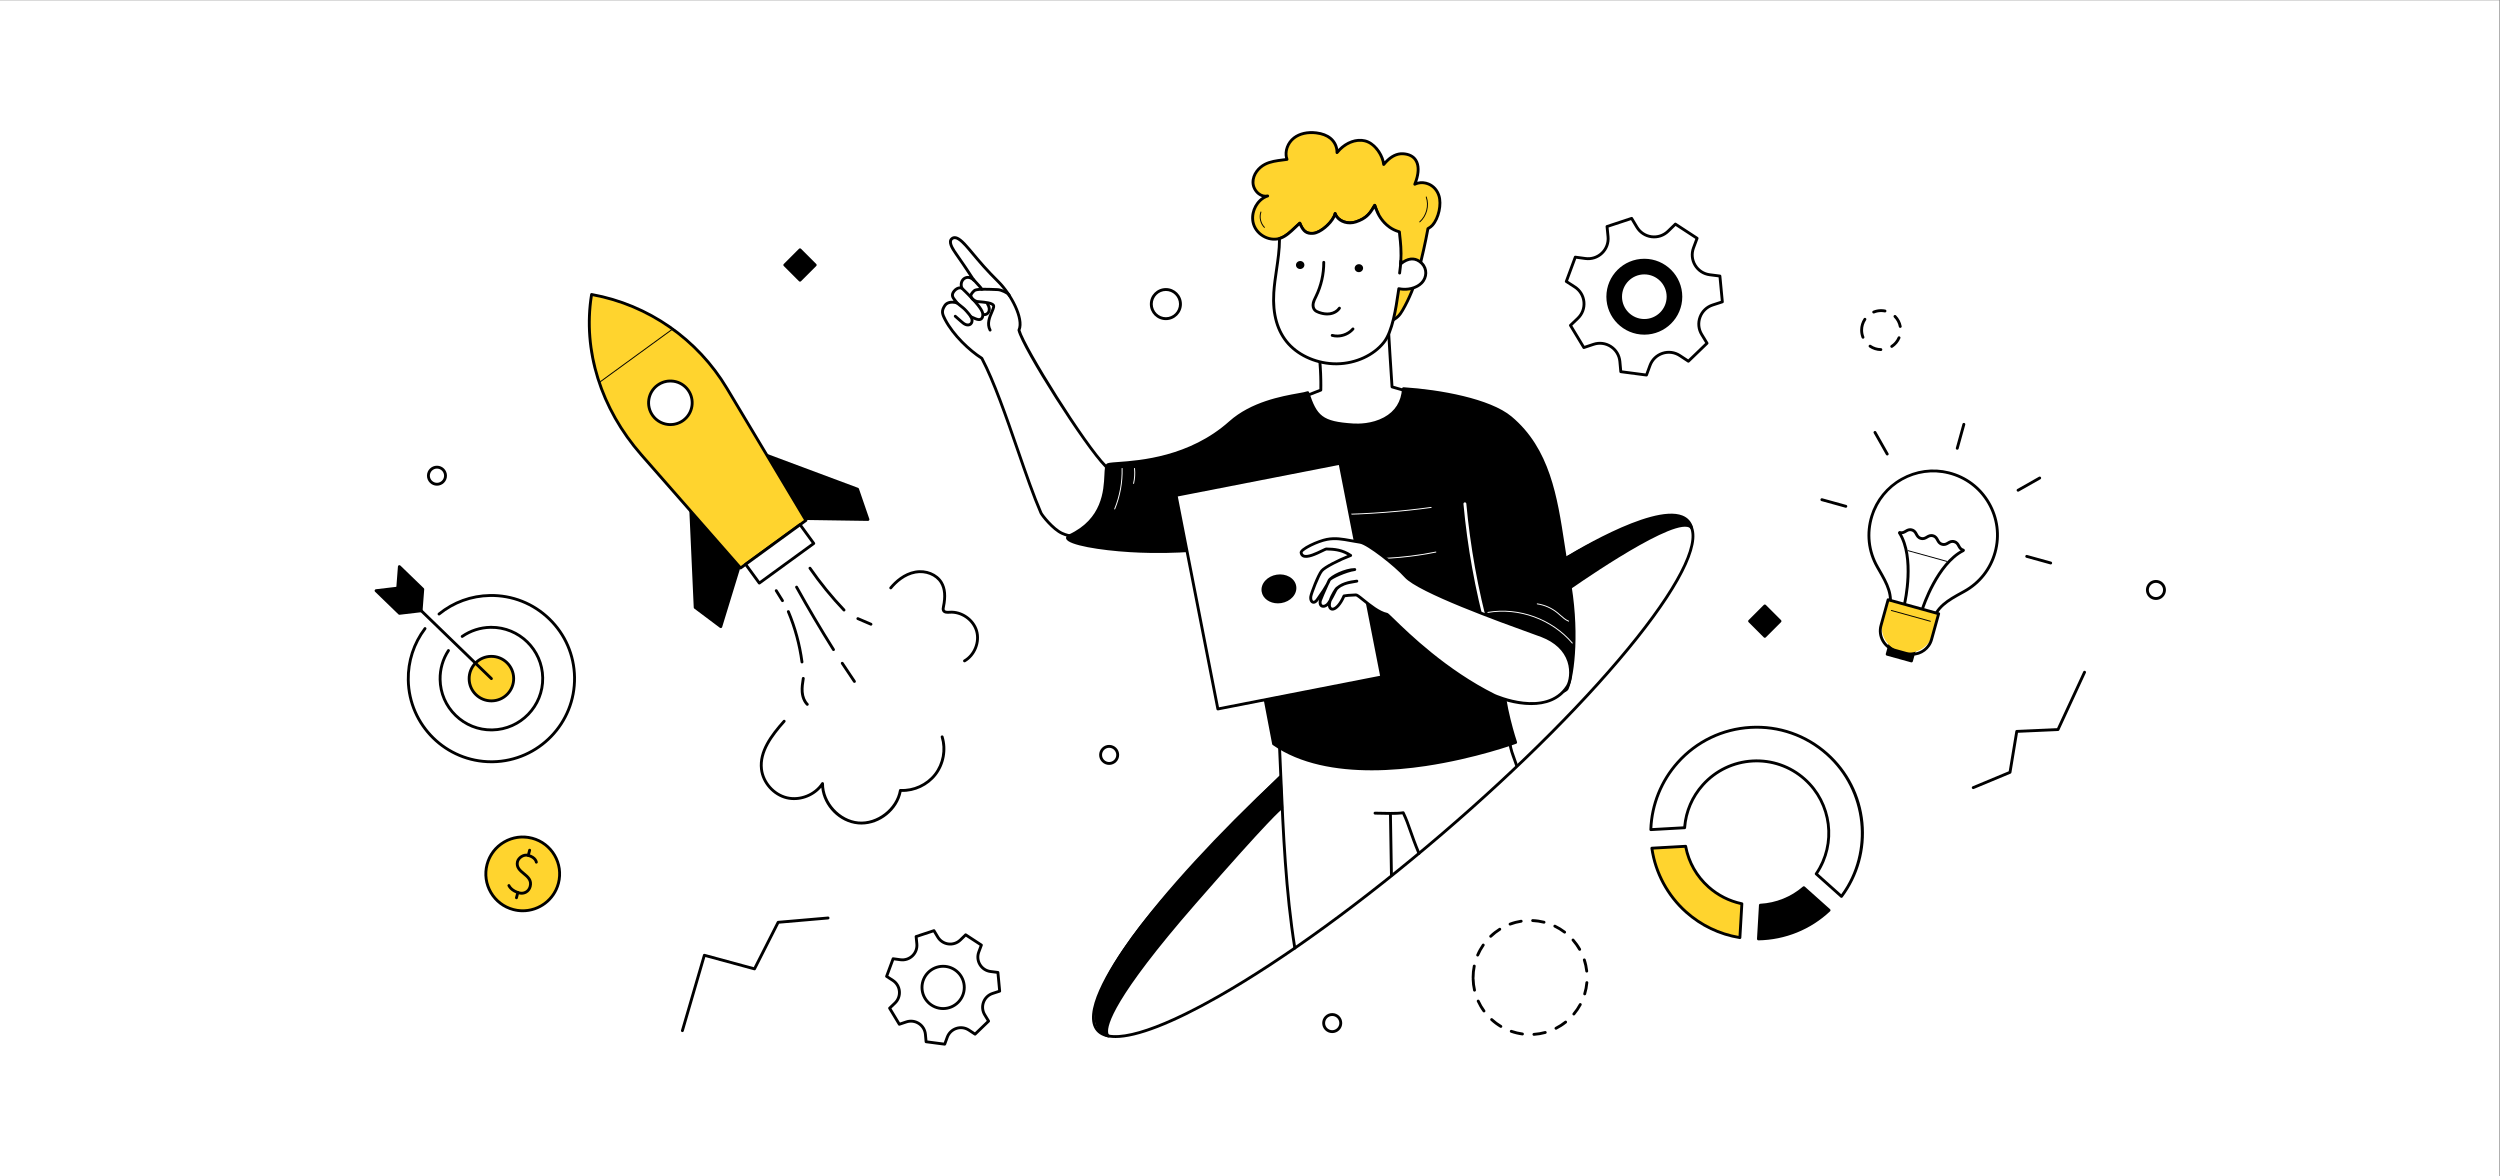 <?xml version="1.0" encoding="UTF-8" standalone="no"?>
<!-- Created with Inkscape (http://www.inkscape.org/) -->

<svg
   version="1.1"
   id="svg2"
   width="1133.333"
   height="533.333"
   viewBox="0 0 1133.333 533.333"
   sodipodi:docname="hero.eps"
   xmlns:inkscape="http://www.inkscape.org/namespaces/inkscape"
   xmlns:sodipodi="http://sodipodi.sourceforge.net/DTD/sodipodi-0.dtd"
   xmlns="http://www.w3.org/2000/svg"
   xmlns:svg="http://www.w3.org/2000/svg">
  <rect x="0" y="0" width="1133.333" height="533.333" fill="#808080" stroke="none"/>
  <defs
     id="defs6" />
  <sodipodi:namedview
     id="namedview4"
     pagecolor="#ffffff"
     bordercolor="#000000"
     borderopacity="0.25"
     inkscape:showpageshadow="2"
     inkscape:pageopacity="0.0"
     inkscape:pagecheckerboard="0"
     inkscape:deskcolor="#d1d1d1" />
  <g
     id="g8"
     inkscape:groupmode="layer"
     inkscape:label="ink_ext_XXXXXX"
     transform="matrix(1.333,0,0,-1.333,0,533.333)">
    <g
       id="g10"
       transform="scale(0.1)">
      <path
         d="M 8500,0 H 0 V 4000 H 8500 V 0"
         style="fill:#ffffff;fill-opacity:1;fill-rule:nonzero;stroke:none"
         id="path12" />
      <path
         d="m 1656.41,1060.92 c 17.62,67.02 86.23,107.06 153.25,89.43 67.01,-17.62 107.05,-86.23 89.43,-153.248 -17.63,-67.012 -86.24,-107.051 -153.25,-89.43 -67.02,17.629 -107.06,86.238 -89.43,153.248"
         style="fill:#ffd42e;fill-opacity:1;fill-rule:nonzero;stroke:none"
         id="path14" />
      <path
         d="m 1777.77,1149.6 c -53.45,0 -102.41,-35.86 -116.63,-89.92 -16.91,-64.301 21.64,-130.371 85.94,-147.282 31.15,-8.187 63.62,-3.757 91.44,12.473 27.81,16.238 47.64,42.328 55.83,73.481 8.19,31.138 3.76,63.608 -12.47,91.428 -16.23,27.82 -42.32,47.65 -73.47,55.84 -10.23,2.69 -20.52,3.98 -30.64,3.98 z m -0.05,-250.971 c -10.94,0 -22.06,1.402 -33.13,4.312 -33.67,8.848 -61.89,30.289 -79.44,60.368 -17.55,30.07 -22.33,65.181 -13.48,98.861 8.86,33.67 30.3,61.88 60.37,79.43 30.08,17.55 65.18,22.35 98.86,13.49 69.52,-18.28 111.2,-89.72 92.92,-159.231 -15.37,-58.449 -68.31,-97.23 -126.1,-97.23"
         style="fill:#000000;fill-opacity:1;fill-rule:nonzero;stroke:none"
         id="path16" />
      <path
         d="m 1773.85,958.332 c -2.99,0 -5.98,0.367 -8.88,1.129 -30.32,7.98 -38.47,27.238 -38.8,28.051 -1.02,2.508 0.19,5.359 2.69,6.379 2.51,1.019 5.36,-0.18 6.38,-2.692 0.26,-0.597 6.92,-15.609 32.22,-22.269 6.21,-1.629 12.99,-0.809 18.6,2.25 4.28,2.332 9.88,7.019 12.27,16.121 4.85,18.449 -6.69,27.949 -20.06,38.939 -13.11,10.78 -27.97,23 -23.29,44.89 1.7,7.97 8.04,16.15 16.54,21.34 8.27,5.04 17.45,6.57 25.88,4.28 28.93,-7.61 31.39,-26.55 31.48,-27.35 0.3,-2.69 -1.63,-5.12 -4.32,-5.42 -2.65,-0.31 -5.07,1.6 -5.41,4.26 -0.1,0.68 -2.3,13.27 -24.28,19.05 -5.83,1.59 -12.3,0.45 -18.25,-3.18 -6.09,-3.72 -10.94,-9.76 -12.07,-15.02 -3.43,-16.07 7.4,-24.98 19.94,-35.29 13.94,-11.47 29.76,-24.47 23.31,-48.991 -2.56,-9.727 -8.62,-17.618 -17.05,-22.219 -5.16,-2.809 -11.03,-4.258 -16.9,-4.258"
         style="fill:#000000;fill-opacity:1;fill-rule:nonzero;stroke:none"
         id="path18" />
      <path
         d="m 1796.55,1087.02 c -0.41,0 -0.83,0.05 -1.25,0.16 -2.61,0.69 -4.17,3.36 -3.49,5.98 l 4.66,17.7 c 0.69,2.61 3.36,4.18 5.98,3.48 2.61,-0.68 4.18,-3.36 3.49,-5.98 l -4.66,-17.69 c -0.58,-2.2 -2.56,-3.65 -4.73,-3.65"
         style="fill:#000000;fill-opacity:1;fill-rule:nonzero;stroke:none"
         id="path20" />
      <path
         d="m 1756.41,942.961 c -0.41,0 -0.83,0.051 -1.25,0.16 -2.61,0.688 -4.18,3.359 -3.49,5.981 l 4.65,17.699 c 0.69,2.609 3.37,4.16 5.98,3.488 2.62,-0.687 4.18,-3.367 3.49,-5.98 l -4.65,-17.7 c -0.58,-2.199 -2.56,-3.648 -4.73,-3.648"
         style="fill:#000000;fill-opacity:1;fill-rule:nonzero;stroke:none"
         id="path22" />
      <path
         d="m 1671.12,1513.72 c -46.8,-0.01 -90.97,17.86 -124.68,50.48 -34.43,33.33 -53.82,78.07 -54.6,125.98 -0.59,36.08 9.51,71.04 29.2,101.1 1.49,2.26 4.52,2.89 6.78,1.42 2.26,-1.49 2.9,-4.52 1.41,-6.78 -18.61,-28.42 -28.16,-61.47 -27.6,-95.59 0.73,-45.29 19.07,-87.58 51.62,-119.09 32.55,-31.51 75.32,-48.43 120.71,-47.71 93.51,1.52 168.34,78.83 166.81,172.34 -1.53,93.5 -78.86,168.4 -172.34,166.81 -33.73,-0.56 -66.15,-10.97 -93.76,-30.11 -2.22,-1.54 -5.27,-0.99 -6.81,1.23 -1.54,2.22 -0.99,5.27 1.23,6.81 29.21,20.26 63.5,31.27 99.18,31.86 0.99,0.01 1.98,0.02 2.97,0.02 97.56,0 177.72,-78.55 179.32,-176.46 1.61,-98.9 -77.54,-180.68 -176.44,-182.29 -1,-0.02 -2,-0.02 -3,-0.02"
         style="fill:#000000;fill-opacity:1;fill-rule:nonzero;stroke:none"
         id="path24" />
      <path
         d="m 1671.13,1405.43 c -156.46,0 -285,125.97 -287.57,282.98 -1.05,64.8 18.99,126.33 57.96,177.92 1.62,2.16 4.69,2.59 6.85,0.96 2.16,-1.63 2.59,-4.7 0.96,-6.86 -37.64,-49.83 -57,-109.26 -55.98,-171.86 2.48,-151.66 126.66,-273.34 277.78,-273.35 1.54,0 3.06,0.01 4.6,0.04 153.21,2.5 275.81,129.17 273.31,282.38 -1.21,74.21 -31.25,143.51 -84.58,195.13 -53.34,51.62 -123.6,79.35 -197.79,78.17 -62.85,-1.02 -121.81,-22.45 -170.49,-61.98 -2.1,-1.71 -5.18,-1.39 -6.88,0.71 -1.71,2.1 -1.39,5.19 0.71,6.89 50.4,40.92 111.44,63.11 176.5,64.18 76.73,1.21 149.54,-27.49 204.76,-80.93 55.21,-53.44 86.31,-125.19 87.56,-202.01 2.59,-158.6 -124.34,-289.74 -282.94,-292.33 -1.59,-0.03 -3.18,-0.04 -4.76,-0.04"
         style="fill:#000000;fill-opacity:1;fill-rule:nonzero;stroke:none"
         id="path26" />
      <path
         d="m 1746.91,1694.34 c -0.69,41.81 -35.13,75.15 -76.95,74.47 -41.81,-0.68 -75.15,-35.13 -74.47,-76.94 0.68,-41.82 35.13,-75.16 76.94,-74.47 41.82,0.68 75.16,35.13 74.48,76.94"
         style="fill:#ffd42e;fill-opacity:1;fill-rule:nonzero;stroke:none"
         id="path28" />
      <path
         d="m 1671.22,1763.92 c -0.4,0 -0.78,0 -1.18,-0.01 -18.91,-0.3 -36.58,-7.96 -49.73,-21.55 -13.16,-13.59 -20.23,-31.5 -19.92,-50.41 0.63,-39.05 32.89,-70.27 71.96,-69.66 18.92,0.31 36.58,7.96 49.74,21.55 13.15,13.6 20.23,31.5 19.92,50.42 -0.63,38.65 -32.28,69.66 -70.79,69.66 z m -0.06,-151.43 c -21.03,0 -40.88,8.02 -56.03,22.69 -15.47,14.98 -24.18,35.08 -24.53,56.61 -0.35,21.53 7.7,41.91 22.67,57.38 14.98,15.47 35.08,24.18 56.61,24.53 21.6,0.28 41.91,-7.7 57.38,-22.67 15.47,-14.98 24.19,-35.08 24.54,-56.61 0.35,-21.53 -7.7,-41.91 -22.68,-57.38 -14.97,-15.48 -35.08,-24.19 -56.61,-24.54 -0.45,-0.01 -0.9,-0.01 -1.35,-0.01"
         style="fill:#000000;fill-opacity:1;fill-rule:nonzero;stroke:none"
         id="path30" />
      <path
         d="m 1671.2,1688.21 c -1.23,0 -2.46,0.46 -3.41,1.37 l -318.59,308.37 c -1.94,1.88 -1.99,4.98 -0.11,6.92 1.88,1.95 4.97,1.99 6.92,0.12 l 318.59,-308.37 c 1.95,-1.88 2,-4.98 0.11,-6.92 -0.95,-1 -2.23,-1.49 -3.51,-1.49"
         style="fill:#000000;fill-opacity:1;fill-rule:nonzero;stroke:none"
         id="path32" />
      <path
         d="m 1431.58,1923.75 -79.62,77.06 -73.08,-8.61 79.62,-77.06 73.08,8.61"
         style="fill:#000000;fill-opacity:1;fill-rule:nonzero;stroke:none"
         id="path34" />
      <path
         d="m 1289.7,1988.54 70.53,-68.27 60.53,7.13 -70.53,68.28 z m 68.8,-78.3 c -1.27,0 -2.49,0.49 -3.41,1.38 l -79.61,77.06 c -1.36,1.32 -1.84,3.29 -1.23,5.09 0.6,1.79 2.18,3.07 4.06,3.29 l 73.08,8.61 c 1.46,0.2 2.92,-0.32 3.98,-1.34 l 79.61,-77.06 c 1.36,-1.32 1.84,-3.3 1.23,-5.09 -0.6,-1.79 -2.18,-3.07 -4.06,-3.29 l -73.08,-8.61 c -0.19,-0.03 -0.38,-0.04 -0.57,-0.04"
         style="fill:#000000;fill-opacity:1;fill-rule:nonzero;stroke:none"
         id="path36" />
      <path
         d="m 1432.22,1924.41 -79.62,77.06 5.59,72.66 79.61,-77.06 -5.58,-72.66"
         style="fill:#000000;fill-opacity:1;fill-rule:nonzero;stroke:none"
         id="path38" />
      <path
         d="m 1357.66,2003.39 70.47,-68.21 4.61,59.97 -70.47,68.22 z m 74.56,-83.87 c -1.25,0 -2.48,0.48 -3.41,1.37 l -79.61,77.06 c -1.05,1.01 -1.59,2.44 -1.48,3.89 l 5.58,72.67 c 0.15,1.89 1.37,3.52 3.15,4.2 1.77,0.67 3.78,0.25 5.14,-1.06 l 79.61,-77.06 c 1.05,-1.01 1.59,-2.44 1.48,-3.9 l -5.58,-72.65 c -0.15,-1.89 -1.37,-3.53 -3.15,-4.2 -0.56,-0.22 -1.15,-0.32 -1.73,-0.32"
         style="fill:#000000;fill-opacity:1;fill-rule:nonzero;stroke:none"
         id="path40" />
      <path
         d="m 5729.16,1186.02 c 3.84,52.13 24.22,103.44 61.73,145.43 90.37,101.14 245.62,109.88 346.76,19.52 93.16,-83.23 107.86,-221.46 39.02,-321.81 l 85.84,-76.699 c 110.67,147.899 91.71,358.459 -48.62,483.829 -148.27,132.47 -375.86,119.66 -508.33,-28.61 -58.57,-65.56 -88.72,-146.63 -91.34,-228.13 l 114.94,6.47"
         style="fill:#ffffff;fill-opacity:1;fill-rule:nonzero;stroke:none"
         id="path42" />
      <path
         d="m 5729.16,1186.02 h 0.04 z m 453.95,-156.05 78.65,-70.271 c 105.66,145.781 83.67,352.511 -51.13,472.941 -70.74,63.2 -161.84,95.04 -256.55,89.74 -94.71,-5.33 -181.67,-47.22 -244.87,-117.96 -54.24,-60.71 -86.04,-138.54 -89.88,-219.67 l 105.3,5.92 c 4.87,53.86 26.47,103.58 62.61,144.04 44.58,49.89 105.92,79.44 172.72,83.2 66.82,3.75 131.06,-18.71 180.95,-63.3 92.58,-82.71 110.36,-221.54 42.2,-324.64 z m 79.4,-82.4 c -1.19,0 -2.36,0.442 -3.26,1.25 l -85.85,76.7 c -1.83,1.63 -2.17,4.38 -0.77,6.41 68.19,99.4 51.76,234.98 -38.24,315.39 -98.97,88.42 -251.42,79.83 -339.85,-19.13 -35.65,-39.91 -56.57,-89.19 -60.49,-142.53 -0.19,-2.45 -2.15,-4.38 -4.61,-4.53 l -114.94,-6.46 c -1.36,-0.04 -2.71,0.42 -3.69,1.38 -0.99,0.96 -1.52,2.29 -1.48,3.66 2.74,85.36 35.62,167.48 92.58,231.23 64.94,72.69 154.3,115.73 251.61,121.21 97.3,5.49 190.94,-27.26 263.63,-92.21 68.52,-61.21 111.15,-145.25 120.05,-236.64 8.84,-90.84 -16.29,-180.97 -70.77,-253.769 -0.82,-1.101 -2.06,-1.801 -3.43,-1.929 -0.16,-0.02 -0.32,-0.032 -0.49,-0.032"
         style="fill:#000000;fill-opacity:1;fill-rule:nonzero;stroke:none"
         id="path44" />
      <path
         d="m 6134.56,982.031 c -42.31,-36.64 -94.54,-56.66 -147.71,-59.441 l -6.67,-114.699 c 86.96,1.507 173.13,34.328 240.22,97.437 l -85.84,76.703"
         style="fill:#000000;fill-opacity:1;fill-rule:nonzero;stroke:none"
         id="path46" />
      <path
         d="m 5991.48,917.969 -6.11,-105.047 c 84.83,2.707 165.32,35.348 227.76,92.34 l -78.65,70.269 c -40.18,-33.57 -90.64,-53.89 -143,-57.562 z M 5980.18,803 c -1.33,0 -2.61,0.539 -3.53,1.5 -0.94,0.98 -1.44,2.309 -1.36,3.68 l 6.67,114.699 c 0.15,2.492 2.14,4.473 4.63,4.601 53.19,2.782 104.6,23.469 144.76,58.25 1.86,1.61 4.64,1.59 6.47,-0.05 l 85.84,-76.7 c 1.03,-0.91 1.62,-2.21 1.64,-3.589 0.01,-1.371 -0.54,-2.68 -1.55,-3.621 -66.03,-62.122 -152.5,-97.2 -243.48,-98.77 -0.03,0 -0.06,0 -0.09,0"
         style="fill:#000000;fill-opacity:1;fill-rule:nonzero;stroke:none"
         id="path48" />
      <path
         d="m 5923.82,927.461 c -40.84,8.488 -80.07,27.437 -113.41,57.23 -42.17,37.669 -68.21,86.619 -77.77,138.219 l -114.92,-6.46 c 11.63,-80.93 50.72,-158.36 116.45,-217.091 53.41,-47.718 117.11,-76.578 182.95,-87.058 l 6.7,115.16"
         style="fill:#ffd42e;fill-opacity:1;fill-rule:nonzero;stroke:none"
         id="path50" />
      <path
         d="m 5623.36,1111.86 c 12.82,-80.46 53.18,-154.45 114.07,-208.848 49.57,-44.293 110.02,-73.602 175.12,-84.981 l 6.14,105.528 c -41.36,9.339 -79.85,29.152 -111.54,57.48 -40.63,36.301 -67.72,83.501 -78.5,136.751 z m 293.76,-304.45 c -0.25,0 -0.51,0.02 -0.76,0.059 -69,10.98 -133.12,41.492 -185.45,88.242 -63.93,57.117 -105.85,135.259 -118.03,220.039 -0.2,1.36 0.18,2.73 1.05,3.79 0.87,1.07 2.15,1.71 3.52,1.79 l 114.91,6.47 c 2.44,0.12 4.64,-1.57 5.09,-3.99 9.79,-52.82 36.15,-99.67 76.22,-135.478 31.47,-28.113 69.9,-47.512 111.14,-56.082 2.38,-0.488 4.04,-2.648 3.89,-5.078 l -6.69,-115.152 c -0.08,-1.379 -0.74,-2.668 -1.82,-3.532 -0.87,-0.707 -1.96,-1.078 -3.07,-1.078"
         style="fill:#000000;fill-opacity:1;fill-rule:nonzero;stroke:none"
         id="path52" />
      <path
         d="m 5741.96,2772.56 -28.99,19.11 c -36.74,24.21 -86.47,7.8 -101.57,-33.54 l -11.92,-32.61 c -47.81,6.25 -39.58,5.18 -87.39,11.42 l -3.14,34.58 c -3.98,43.83 -47.81,72.47 -89.55,58.51 l -32.92,-11.01 c -24.93,41.27 -20.64,34.17 -45.56,75.44 l 25.08,24.01 c 31.79,30.44 26.85,82.57 -10.09,106.49 l -29.14,18.88 c 16.73,45.21 13.85,37.44 30.58,82.66 l 34.41,-4.64 c 43.61,-5.88 81.29,30.49 76.97,74.28 l -3.41,34.56 c 45.78,15.11 37.9,12.51 83.69,27.62 l 17.83,-29.79 c 22.6,-37.76 74.52,-44.55 106.06,-13.86 l 24.89,24.21 c 40.36,-26.37 33.42,-21.84 73.78,-48.2 l -12.18,-32.52 c -15.43,-41.22 11.63,-86.04 55.29,-91.57 l 34.45,-4.36 c 4.55,-48 3.77,-39.75 8.31,-87.74 l -33.01,-10.76 c -41.85,-13.63 -60.02,-62.73 -37.12,-100.32 l 18.07,-29.65 c -34.69,-33.48 -28.73,-27.72 -63.42,-61.2"
         style="fill:#ffffff;fill-opacity:1;fill-rule:nonzero;stroke:none"
         id="path54" />
      <path
         d="m 5516.61,2741.29 79.62,-10.41 10.57,28.93 c 7.71,21.12 24.39,37.27 45.73,44.32 21.37,7.05 44.37,3.99 63.13,-8.37 l 25.73,-16.96 57.77,55.76 -16.03,26.31 c -11.7,19.19 -13.93,42.3 -6.13,63.38 7.8,21.09 24.54,37.18 45.91,44.14 l 29.29,9.54 -7.57,79.93 -30.56,3.87 c -22.31,2.82 -41.76,15.48 -53.38,34.73 -11.62,19.25 -13.77,42.36 -5.88,63.41 l 10.8,28.85 -67.22,43.92 -22.07,-21.48 c -16.12,-15.68 -38.14,-23 -60.44,-20.09 -22.29,2.92 -41.7,15.65 -53.24,34.94 l -15.82,26.44 -76.25,-25.17 3.03,-30.65 c 2.21,-22.38 -5.8,-44.17 -21.98,-59.78 -16.17,-15.61 -38.22,-22.85 -60.51,-19.84 l -30.53,4.12 -27.86,-75.31 25.85,-16.75 c 18.87,-12.22 30.91,-32.07 33.03,-54.45 2.12,-22.38 -5.98,-44.13 -22.22,-59.68 l -22.24,-21.31 41.5,-68.73 29.21,9.77 c 21.32,7.13 44.35,4.18 63.17,-8.12 18.81,-12.3 30.78,-32.19 32.81,-54.58 z m 82.87,-20.66 c -0.21,0 -0.42,0.01 -0.64,0.04 l -87.38,11.42 c -2.28,0.3 -4.04,2.13 -4.25,4.41 l -3.13,34.58 c -1.76,19.39 -12.12,36.62 -28.42,47.27 -16.3,10.65 -36.24,13.22 -54.7,7.04 l -32.93,-11.02 c -2.17,-0.71 -4.56,0.16 -5.74,2.12 l -45.56,75.44 c -1.18,1.96 -0.85,4.48 0.8,6.06 l 25.09,24.02 c 14.06,13.46 21.07,32.3 19.23,51.69 -1.83,19.38 -12.26,36.57 -28.6,47.16 l -29.14,18.87 c -1.92,1.25 -2.73,3.66 -1.93,5.81 l 30.58,82.66 c 0.79,2.14 2.96,3.46 5.24,3.15 l 34.41,-4.64 c 19.33,-2.6 38.41,3.67 52.41,17.19 14.01,13.52 20.95,32.39 19.03,51.76 l -3.41,34.56 c -0.22,2.28 1.17,4.41 3.34,5.13 l 83.69,27.62 c 2.17,0.72 4.56,-0.17 5.74,-2.13 l 17.83,-29.8 c 10,-16.7 26.8,-27.73 46.11,-30.26 19.31,-2.51 38.38,3.82 52.34,17.4 l 24.89,24.21 c 1.64,1.59 4.18,1.84 6.09,0.59 l 73.78,-48.21 c 1.91,-1.25 2.71,-3.66 1.9,-5.81 l -12.18,-32.52 c -6.82,-18.23 -4.97,-38.25 5.1,-54.92 10.06,-16.67 26.91,-27.63 46.23,-30.07 l 34.45,-4.37 c 2.27,-0.29 4.04,-2.11 4.26,-4.39 l 8.31,-87.74 c 0.21,-2.28 -1.18,-4.41 -3.36,-5.12 l -33.02,-10.75 c -18.51,-6.03 -33,-19.96 -39.76,-38.22 -6.75,-18.26 -4.82,-38.27 5.31,-54.9 l 18.07,-29.65 c 1.19,-1.96 0.87,-4.48 -0.78,-6.07 l -63.41,-61.2 c -1.66,-1.6 -4.19,-1.83 -6.1,-0.57 l -28.99,19.11 c -16.26,10.72 -36.19,13.36 -54.68,7.25 -18.48,-6.1 -32.92,-20.09 -39.61,-38.37 l -11.92,-32.62 c -0.71,-1.95 -2.56,-3.21 -4.59,-3.21"
         style="fill:#000000;fill-opacity:1;fill-rule:nonzero;stroke:none"
         id="path56" />
      <path
         d="m 5716.28,2991.92 c 0,-68.57 -55.6,-124.17 -124.17,-124.17 -68.58,0 -124.17,55.6 -124.17,124.17 0,68.58 55.59,124.17 124.17,124.17 68.57,0 124.17,-55.59 124.17,-124.17"
         style="fill:#000000;fill-opacity:1;fill-rule:nonzero;stroke:none"
         id="path58" />
      <path
         d="m 5592.11,3111.2 c -65.77,0 -119.28,-53.51 -119.28,-119.28 0,-65.76 53.51,-119.27 119.28,-119.27 65.76,0 119.27,53.51 119.27,119.27 0,65.77 -53.51,119.28 -119.27,119.28 z m 0,-248.34 c -71.17,0 -129.07,57.9 -129.07,129.06 0,71.17 57.9,129.06 129.07,129.06 71.16,0 129.06,-57.89 129.06,-129.06 0,-71.16 -57.9,-129.06 -129.06,-129.06"
         style="fill:#000000;fill-opacity:1;fill-rule:nonzero;stroke:none"
         id="path60" />
      <path
         d="m 5672.91,2991.92 c 0,-44.63 -36.18,-80.8 -80.8,-80.8 -44.63,0 -80.81,36.17 -80.81,80.8 0,44.63 36.18,80.81 80.81,80.81 44.62,0 80.8,-36.18 80.8,-80.81"
         style="fill:#ffffff;fill-opacity:1;fill-rule:nonzero;stroke:none"
         id="path62" />
      <path
         d="m 5592.11,3067.83 c -41.86,0 -75.91,-34.05 -75.91,-75.91 0,-41.85 34.05,-75.91 75.91,-75.91 41.85,0 75.91,34.06 75.91,75.91 0,41.86 -34.06,75.91 -75.91,75.91 z m 0,-161.61 c -47.26,0 -85.7,38.45 -85.7,85.7 0,47.26 38.44,85.7 85.7,85.7 47.25,0 85.7,-38.44 85.7,-85.7 0,-47.25 -38.45,-85.7 -85.7,-85.7"
         style="fill:#000000;fill-opacity:1;fill-rule:nonzero;stroke:none"
         id="path64" />
      <path
         d="m 3316.06,483.961 -21.01,13.848 c -26.62,17.55 -62.65,5.652 -73.6,-24.297 l -8.64,-23.633 c -34.64,4.531 -28.68,3.75 -63.32,8.281 l -2.27,25.051 c -2.89,31.758 -34.65,52.519 -64.89,42.398 l -23.86,-7.98 c -18.06,29.902 -14.96,24.762 -33.01,54.672 l 18.17,17.398 c 23.03,22.051 19.45,59.832 -7.31,77.16 l -21.12,13.68 c 12.12,32.77 10.04,27.133 22.16,59.891 l 24.94,-3.348 c 31.6,-4.262 58.9,22.09 55.77,53.816 l -2.47,25.043 c 33.17,10.95 27.46,9.071 60.64,20.02 l 12.92,-21.59 c 16.38,-27.359 54,-32.281 76.86,-10.039 l 18.03,17.539 c 29.25,-19.109 24.22,-15.82 53.46,-34.93 l -8.82,-23.562 c -11.18,-29.867 8.43,-62.348 40.07,-66.348 l 24.96,-3.172 c 3.29,-34.781 2.73,-28.789 6.02,-63.57 l -23.92,-7.801 c -30.32,-9.867 -43.49,-45.457 -26.9,-72.687 l 13.09,-21.492 c -25.13,-24.258 -20.81,-20.09 -45.95,-44.348"
         style="fill:#ffffff;fill-opacity:1;fill-rule:nonzero;stroke:none"
         id="path66" />
      <path
         d="m 3154.01,462.5 55.55,-7.262 7.29,19.953 c 5.73,15.688 18.12,27.688 33.99,32.93 15.86,5.238 32.96,2.969 46.91,-6.223 l 17.73,-11.687 40.31,38.898 -11.05,18.141 c -8.69,14.27 -10.35,31.441 -4.55,47.109 5.79,15.661 18.23,27.61 34.11,32.789 l 20.2,6.582 -5.29,55.77 -21.07,2.672 c -16.57,2.098 -31.03,11.5 -39.66,25.797 -8.64,14.301 -10.23,31.48 -4.38,47.121 l 7.45,19.898 -46.89,30.641 -15.23,-14.809 c -11.98,-11.648 -28.34,-17.082 -44.91,-14.922 -16.56,2.161 -30.98,11.622 -39.56,25.961 l -10.91,18.231 -53.2,-17.57 2.09,-21.141 c 1.64,-16.617 -4.31,-32.809 -16.33,-44.41 -12.02,-11.61 -28.4,-16.981 -44.97,-14.739 l -21.05,2.829 -19.44,-52.539 17.83,-11.551 c 14.02,-9.078 22.97,-23.828 24.54,-40.457 1.58,-16.633 -4.44,-32.793 -16.51,-44.352 l -15.34,-14.691 28.96,-47.949 20.14,6.742 c 15.85,5.297 32.95,3.09 46.94,-6.051 13.98,-9.129 22.87,-23.922 24.38,-40.551 z m 58.81,-17.512 c -0.22,0 -0.43,0.012 -0.64,0.043 l -63.32,8.27 c -2.28,0.301 -4.04,2.129 -4.24,4.41 l -2.28,25.059 c -1.24,13.64 -8.52,25.761 -19.98,33.25 -11.47,7.48 -25.49,9.289 -38.48,4.949 l -23.86,-7.989 c -2.17,-0.71 -4.56,0.161 -5.75,2.122 l -33.01,54.668 c -1.18,1.96 -0.84,4.48 0.81,6.062 l 18.17,17.398 c 9.89,9.469 14.83,22.719 13.54,36.352 -1.3,13.637 -8.63,25.727 -20.12,33.168 l -21.12,13.68 c -1.92,1.25 -2.72,3.66 -1.93,5.808 l 22.16,59.891 c 0.79,2.152 2.99,3.492 5.24,3.16 l 24.94,-3.359 c 13.57,-1.828 27.01,2.57 36.86,12.082 9.85,9.508 14.73,22.777 13.39,36.41 l -2.47,25.039 c -0.23,2.277 1.16,4.41 3.33,5.129 l 60.64,20.019 c 2.17,0.723 4.56,-0.168 5.74,-2.129 l 12.92,-21.589 c 7.03,-11.762 18.85,-19.512 32.43,-21.289 13.58,-1.77 27,2.687 36.81,12.226 l 18.04,17.551 c 1.64,1.601 4.17,1.84 6.09,0.59 l 53.46,-34.93 c 1.92,-1.25 2.71,-3.668 1.91,-5.82 l -8.83,-23.559 c -4.8,-12.82 -3.49,-26.91 3.59,-38.629 7.08,-11.722 18.93,-19.429 32.51,-21.152 l 24.96,-3.16 c 2.28,-0.289 4.05,-2.11 4.26,-4.387 l 6.02,-63.582 c 0.22,-2.281 -1.17,-4.41 -3.35,-5.109 l -23.93,-7.801 c -13.02,-4.238 -23.21,-14.039 -27.96,-26.879 -4.75,-12.852 -3.39,-26.922 3.73,-38.621 l 13.09,-21.481 c 1.2,-1.961 0.87,-4.48 -0.78,-6.07 l -45.95,-44.348 c -1.65,-1.589 -4.18,-1.82 -6.09,-0.562 l -21.01,13.84 c -11.43,7.531 -25.45,9.402 -38.45,5.101 -13.01,-4.289 -23.16,-14.129 -27.86,-26.988 l -8.64,-23.633 c -0.71,-1.949 -2.56,-3.211 -4.59,-3.211"
         style="fill:#000000;fill-opacity:1;fill-rule:nonzero;stroke:none"
         id="path68" />
      <path
         d="m 3279.38,642.922 c 0,-39.711 -32.2,-71.902 -71.91,-71.902 -39.71,0 -71.9,32.191 -71.9,71.902 0,39.707 32.19,71.898 71.9,71.898 39.71,0 71.91,-32.191 71.91,-71.898"
         style="fill:#ffffff;fill-opacity:1;fill-rule:nonzero;stroke:none"
         id="path70" />
      <path
         d="m 3207.47,709.93 c -36.95,0 -67.01,-30.059 -67.01,-67.008 0,-36.953 30.06,-67.012 67.01,-67.012 36.95,0 67.01,30.059 67.01,67.012 0,36.949 -30.06,67.008 -67.01,67.008 z m 0,-143.809 c -42.35,0 -76.8,34.449 -76.8,76.801 0,42.348 34.45,76.797 76.8,76.797 42.35,0 76.8,-34.449 76.8,-76.797 0,-42.352 -34.45,-76.801 -76.8,-76.801"
         style="fill:#000000;fill-opacity:1;fill-rule:nonzero;stroke:none"
         id="path72" />
      <path
         d="m 6417.99,1776.04 10.64,38.44 82.61,-22.86 -10.63,-38.44 -82.62,22.86"
         style="fill:#000000;fill-opacity:1;fill-rule:nonzero;stroke:none"
         id="path74" />
      <path
         d="m 6424.01,1779.46 73.18,-20.26 8.03,29.01 -73.18,20.25 z m 76.6,-31.17 c -0.43,0 -0.87,0.05 -1.31,0.17 l -82.62,22.87 c -1.25,0.34 -2.31,1.17 -2.95,2.3 -0.64,1.13 -0.8,2.47 -0.46,3.72 l 10.64,38.44 c 0.72,2.6 3.43,4.13 6.02,3.41 l 82.62,-22.86 c 1.25,-0.35 2.32,-1.18 2.95,-2.31 0.64,-1.13 0.81,-2.46 0.46,-3.72 l -10.64,-38.44 c -0.6,-2.16 -2.56,-3.58 -4.71,-3.58"
         style="fill:#000000;fill-opacity:1;fill-rule:nonzero;stroke:none"
         id="path76" />
      <path
         d="m 6785.05,2122.68 c 32.65,117.98 -38.01,240.14 -157.39,270.16 -111.87,28.13 -227.7,-36.96 -261.8,-147.15 -18.65,-60.26 -9.99,-122.06 18.65,-172.53 31.4,-55.3 56.37,-92.69 39.41,-153.98 L 6569.1,1879 c 16.76,60.54 56.01,80.37 111,110.73 49.64,27.4 88.63,73.99 104.95,132.95"
         style="fill:#ffffff;fill-opacity:1;fill-rule:nonzero;stroke:none"
         id="path78" />
      <path
         d="m 6429.88,1922.61 135.87,-37.6 c 17.39,56.89 54.98,77.6 106.47,105.97 l 5.51,3.04 c 50.72,27.99 87.16,74.15 102.61,129.97 15.46,55.9 7.91,114.29 -21.28,164.42 -29.18,50.12 -76.27,85.52 -132.6,99.68 -109.99,27.67 -222.4,-35.53 -255.93,-143.85 -17.63,-56.98 -11.15,-116.88 18.24,-168.66 2.02,-3.56 4.02,-7.05 5.97,-10.47 27.35,-47.81 49.11,-85.84 35.14,-142.5 z m 139.22,-48.5 c -0.43,0 -0.87,0.06 -1.3,0.18 l -145.19,40.17 c -2.6,0.72 -4.13,3.42 -3.41,6.03 15.32,55.37 -4.93,90.77 -32.95,139.76 -1.97,3.43 -3.97,6.93 -5.99,10.5 -30.74,54.15 -37.52,116.8 -19.08,176.39 16.86,54.49 53.8,100.04 104.01,128.26 50.21,28.22 108.33,36.1 163.66,22.19 58.91,-14.81 108.15,-51.84 138.67,-104.25 30.52,-52.43 38.42,-113.5 22.25,-171.96 v 0 c -16.15,-58.38 -54.26,-106.66 -107.31,-135.94 l -5.52,-3.04 c -52.68,-29.02 -87.49,-48.2 -103.12,-104.7 -0.34,-1.25 -1.17,-2.31 -2.3,-2.95 -0.75,-0.42 -1.58,-0.64 -2.42,-0.64"
         style="fill:#000000;fill-opacity:1;fill-rule:nonzero;stroke:none"
         id="path80" />
      <path
         d="m 6402.46,1893.55 18.75,67.76 171.88,-47.56 -18.75,-67.76 c -13.14,-47.46 -62.26,-75.29 -109.72,-62.16 v 0 c -47.47,13.14 -75.29,62.26 -62.16,109.72"
         style="fill:#ffd42e;fill-opacity:1;fill-rule:nonzero;stroke:none"
         id="path82" />
      <path
         d="m 6401.75,1872.63 v 0 c -4.55,-16.46 -2.43,-33.7 5.99,-48.56 8.41,-14.85 22.11,-25.54 38.57,-30.09 l 39.23,-10.86 c 33.98,-9.4 69.25,10.59 78.65,44.56 l 22.87,82.66 -162.44,44.95 z m 100.81,-101.62 c -6.49,0 -13.08,0.86 -19.64,2.68 l -39.22,10.85 c -18.98,5.25 -34.77,17.58 -44.48,34.71 -9.71,17.13 -12.16,37.01 -6.91,55.99 v 0 l 24.18,87.38 c 0.72,2.6 3.42,4.13 6.03,3.41 l 171.87,-47.56 c 2.6,-0.72 4.13,-3.42 3.41,-6.03 l -24.17,-87.37 c -9.03,-32.62 -38.76,-54.06 -71.07,-54.06"
         style="fill:#000000;fill-opacity:1;fill-rule:nonzero;stroke:none"
         id="path84" />
      <path
         d="m 6564.83,1886.54 c -0.14,0 -0.29,0.02 -0.44,0.06 l -132.53,36.67 c -0.87,0.24 -1.38,1.14 -1.13,2.01 0.23,0.86 1.12,1.38 2,1.13 l 132.54,-36.67 c 0.86,-0.24 1.37,-1.13 1.13,-2.01 -0.2,-0.71 -0.85,-1.19 -1.57,-1.19"
         style="fill:#000000;fill-opacity:1;fill-rule:nonzero;stroke:none"
         id="path86" />
      <path
         d="m 6621.16,2090.12 c -0.14,0 -0.29,0.02 -0.43,0.06 l -132.54,36.67 c -0.86,0.24 -1.37,1.14 -1.13,2.01 0.24,0.86 1.13,1.38 2.01,1.13 l 132.53,-36.67 c 0.86,-0.24 1.37,-1.14 1.13,-2.01 -0.2,-0.72 -0.85,-1.19 -1.57,-1.19"
         style="fill:#000000;fill-opacity:1;fill-rule:nonzero;stroke:none"
         id="path88" />
      <path
         d="m 6656.27,2471.53 c -0.44,0 -0.88,0.05 -1.31,0.18 -2.61,0.72 -4.14,3.41 -3.41,6.02 l 22.55,81.49 c 0.72,2.6 3.43,4.13 6.02,3.41 2.61,-0.72 4.14,-3.42 3.41,-6.02 l -22.55,-81.49 c -0.6,-2.17 -2.57,-3.59 -4.71,-3.59"
         style="fill:#000000;fill-opacity:1;fill-rule:nonzero;stroke:none"
         id="path90" />
      <path
         d="m 6863.16,2328.83 c -1.71,0 -3.36,0.89 -4.26,2.48 -1.34,2.35 -0.51,5.34 1.84,6.67 l 73.57,41.67 c 2.35,1.34 5.34,0.51 6.67,-1.84 1.34,-2.35 0.51,-5.34 -1.85,-6.67 l -73.56,-41.67 c -0.76,-0.44 -1.59,-0.64 -2.41,-0.64"
         style="fill:#000000;fill-opacity:1;fill-rule:nonzero;stroke:none"
         id="path92" />
      <path
         d="m 6974.06,2081.42 c -0.43,0 -0.87,0.05 -1.31,0.17 l -81.49,22.55 c -2.6,0.72 -4.13,3.42 -3.41,6.02 0.72,2.61 3.42,4.14 6.02,3.41 l 81.49,-22.54 c 2.61,-0.72 4.14,-3.42 3.41,-6.03 -0.6,-2.16 -2.57,-3.58 -4.71,-3.58"
         style="fill:#000000;fill-opacity:1;fill-rule:nonzero;stroke:none"
         id="path94" />
      <path
         d="m 6418.2,2451.95 c -1.7,0 -3.36,0.9 -4.26,2.49 l -41.67,73.56 c -1.34,2.35 -0.51,5.34 1.84,6.67 2.35,1.34 5.34,0.51 6.67,-1.84 l 41.68,-73.57 c 1.33,-2.35 0.51,-5.34 -1.85,-6.67 -0.76,-0.43 -1.59,-0.64 -2.41,-0.64"
         style="fill:#000000;fill-opacity:1;fill-rule:nonzero;stroke:none"
         id="path96" />
      <path
         d="m 6277.38,2274.19 c -0.43,0 -0.87,0.06 -1.31,0.18 l -81.49,22.55 c -2.6,0.72 -4.13,3.42 -3.41,6.03 0.72,2.6 3.43,4.13 6.03,3.41 l 81.48,-22.55 c 2.61,-0.72 4.14,-3.42 3.41,-6.03 -0.6,-2.16 -2.56,-3.59 -4.71,-3.59"
         style="fill:#000000;fill-opacity:1;fill-rule:nonzero;stroke:none"
         id="path98" />
      <path
         d="m 6477.58,1945.03 c -0.36,0 -0.74,0.04 -1.11,0.12 -2.63,0.61 -4.27,3.24 -3.66,5.88 0.35,1.51 34.53,152.65 -16.82,234.59 -1.44,2.29 -0.75,5.31 1.54,6.75 2.29,1.43 5.31,0.74 6.75,-1.55 53.53,-85.4 19.54,-235.65 18.06,-242 -0.52,-2.27 -2.53,-3.79 -4.76,-3.79"
         style="fill:#000000;fill-opacity:1;fill-rule:nonzero;stroke:none"
         id="path100" />
      <path
         d="m 6538.88,1928.06 c -0.49,0 -1,0.08 -1.5,0.23 -2.57,0.84 -3.99,3.59 -3.16,6.17 2.01,6.21 50.08,152.56 139.9,198.29 2.4,1.22 5.36,0.27 6.59,-2.14 1.23,-2.41 0.27,-5.36 -2.14,-6.58 -86.18,-43.88 -134.55,-191.1 -135.03,-192.58 -0.67,-2.07 -2.59,-3.39 -4.66,-3.39"
         style="fill:#000000;fill-opacity:1;fill-rule:nonzero;stroke:none"
         id="path102" />
      <path
         d="m 6676.81,2125.17 c -0.43,0 -0.87,0.06 -1.31,0.18 -11.02,3.05 -15.11,10.69 -18.4,16.82 -3.02,5.64 -5.41,10.08 -12.39,12.02 -6.99,1.93 -11.32,-0.66 -16.81,-3.94 -5.97,-3.57 -13.41,-8.02 -24.44,-4.96 -11.03,3.05 -15.12,10.68 -18.42,16.82 -3.02,5.64 -5.4,10.08 -12.4,12.02 -6.98,1.93 -11.32,-0.66 -16.8,-3.94 -5.98,-3.57 -13.43,-8.02 -24.45,-4.96 -11.03,3.05 -15.13,10.69 -18.42,16.82 -3.02,5.64 -5.41,10.09 -12.41,12.03 -7.01,1.93 -11.33,-0.66 -16.82,-3.94 -5.98,-3.57 -13.4,-8.02 -24.45,-4.96 -2.6,0.72 -4.13,3.42 -3.41,6.02 0.72,2.61 3.42,4.13 6.02,3.41 7,-1.93 11.33,0.66 16.82,3.94 5.98,3.57 13.42,8.01 24.46,4.96 11.03,-3.05 15.13,-10.69 18.42,-16.83 3.02,-5.63 5.41,-10.08 12.41,-12.02 6.99,-1.93 11.32,0.66 16.8,3.94 5.98,3.57 13.42,8.03 24.45,4.96 11.02,-3.05 15.12,-10.68 18.41,-16.82 3.02,-5.63 5.41,-10.09 12.4,-12.02 7,-1.93 11.33,0.66 16.81,3.94 5.98,3.57 13.42,8.01 24.44,4.96 11.03,-3.05 15.12,-10.68 18.41,-16.82 3.02,-5.63 5.4,-10.08 12.39,-12.02 2.6,-0.72 4.13,-3.41 3.41,-6.02 -0.6,-2.17 -2.57,-3.59 -4.72,-3.59"
         style="fill:#000000;fill-opacity:1;fill-rule:nonzero;stroke:none"
         id="path104" />
      <path
         d="m 2451.28,1869.85 -87.1,65.31 -20.06,443.06 184.99,-254.03 -77.83,-254.34"
         style="fill:#000000;fill-opacity:1;fill-rule:nonzero;stroke:none"
         id="path106" />
      <path
         d="m 2368.97,1937.7 79.67,-59.76 75.08,245.35 -173.97,238.89 z m 82.31,-72.75 c -1.04,0 -2.07,0.34 -2.93,0.98 l -87.1,65.32 c -1.17,0.88 -1.89,2.23 -1.96,3.7 L 2339.23,2378 c -0.09,2.16 1.23,4.12 3.27,4.84 2.05,0.73 4.31,0.01 5.58,-1.74 l 184.99,-254.03 c 0.91,-1.24 1.17,-2.84 0.72,-4.31 l -77.82,-254.34 c -0.47,-1.53 -1.65,-2.73 -3.17,-3.23 -0.49,-0.16 -1.01,-0.24 -1.52,-0.24"
         style="fill:#000000;fill-opacity:1;fill-rule:nonzero;stroke:none"
         id="path108" />
      <path
         d="m 2951.83,2234.36 -35.43,102.94 -415.51,155.08 184.99,-254.03 265.95,-3.99"
         style="fill:#000000;fill-opacity:1;fill-rule:nonzero;stroke:none"
         id="path110" />
      <path
         d="m 2688.4,2243.2 256.53,-3.84 -32.41,94.16 -398.09,148.58 z m 263.43,-13.74 c -0.02,0 -0.05,0 -0.07,0 l -265.96,3.99 c -1.54,0.03 -2.97,0.77 -3.88,2.02 l -184.99,254.03 c -1.27,1.74 -1.25,4.12 0.06,5.84 1.3,1.71 3.59,2.38 5.61,1.63 l 415.51,-155.09 c 1.37,-0.51 2.44,-1.61 2.92,-2.99 l 35.43,-102.94 c 0.52,-1.51 0.27,-3.18 -0.67,-4.47 -0.92,-1.27 -2.39,-2.02 -3.96,-2.02"
         style="fill:#000000;fill-opacity:1;fill-rule:nonzero;stroke:none"
         id="path112" />
      <path
         d="m 2518.57,2069.35 -337.07,384.41 c -136.9,156.14 -200.93,354.64 -169.6,545.71 l 0.96,-0.17 c 185.16,-33.55 356.21,-146.67 459.39,-319.19 l 268.5,-448.97 -222.18,-161.79"
         style="fill:#ffd42e;fill-opacity:1;fill-rule:nonzero;stroke:none"
         id="path114" />
      <path
         d="m 2015.94,2993.75 c -28.81,-185.69 32.72,-381.05 169.24,-536.76 l 334.13,-381.05 214.94,156.53 -266.2,445.13 c -99.15,165.79 -263.78,280.84 -452.11,316.15 z m 502.64,-929.3 c -1.37,0 -2.73,0.57 -3.69,1.67 l -337.07,384.41 c -139.67,159.31 -201.91,359.67 -170.76,549.73 0.22,1.29 0.94,2.45 2.01,3.2 1.07,0.76 2.39,1.06 3.68,0.83 l 0.97,-0.17 c 192.78,-34.94 361.43,-152.11 462.73,-321.5 l 268.5,-448.97 c 1.3,-2.17 0.73,-4.98 -1.32,-6.47 l -222.18,-161.79 c -0.86,-0.63 -1.87,-0.94 -2.87,-0.94"
         style="fill:#000000;fill-opacity:1;fill-rule:nonzero;stroke:none"
         id="path116" />
      <path
         d="m 2219.96,2587.48 c -24.11,33.1 -16.82,79.48 16.29,103.59 33.1,24.11 79.48,16.81 103.59,-16.29 24.11,-33.11 16.81,-79.48 -16.29,-103.59 -33.11,-24.11 -79.49,-16.82 -103.59,16.29"
         style="fill:#ffffff;fill-opacity:1;fill-rule:nonzero;stroke:none"
         id="path118" />
      <path
         d="m 2279.75,2700.4 c -14.53,0 -28.65,-4.57 -40.62,-13.29 -30.87,-22.48 -37.7,-65.88 -15.22,-96.75 v 0 c 22.48,-30.87 65.88,-37.69 96.76,-15.21 30.86,22.48 37.69,65.88 15.21,96.75 -10.89,14.95 -26.95,24.77 -45.22,27.64 -3.65,0.57 -7.29,0.86 -10.91,0.86 z m 0.25,-148.29 c -24.44,0 -48.55,11.27 -64,32.49 -25.66,35.23 -17.87,84.77 17.37,110.43 17.07,12.42 37.95,17.48 58.81,14.18 20.85,-3.28 39.19,-14.48 51.61,-31.55 25.66,-35.23 17.87,-84.77 -17.36,-110.43 -14.01,-10.2 -30.29,-15.12 -46.43,-15.12"
         style="fill:#000000;fill-opacity:1;fill-rule:nonzero;stroke:none"
         id="path120" />
      <path
         d="m 2582.31,2018.01 -46.52,63.88 185.15,134.82 46.51,-63.87 -185.14,-134.83"
         style="fill:#ffffff;fill-opacity:1;fill-rule:nonzero;stroke:none"
         id="path122" />
      <path
         d="m 2542.63,2080.81 40.76,-55.96 177.22,129.06 -40.75,55.96 z m 39.68,-67.69 c -1.51,0 -3,0.7 -3.96,2.01 l -46.51,63.88 c -0.77,1.04 -1.08,2.36 -0.88,3.64 0.2,1.28 0.9,2.43 1.95,3.2 l 185.14,134.82 c 1.05,0.76 2.36,1.08 3.64,0.88 1.29,-0.2 2.44,-0.91 3.2,-1.96 l 46.52,-63.87 c 1.59,-2.19 1.11,-5.25 -1.08,-6.84 l -185.14,-134.82 c -0.87,-0.63 -1.88,-0.94 -2.88,-0.94"
         style="fill:#000000;fill-opacity:1;fill-rule:nonzero;stroke:none"
         id="path124" />
      <path
         d="m 2037.75,2698.47 c -0.51,0 -1.01,0.23 -1.32,0.67 -0.54,0.73 -0.38,1.75 0.35,2.28 l 251.92,183.46 c 0.73,0.52 1.75,0.36 2.28,-0.37 0.53,-0.72 0.37,-1.74 -0.35,-2.27 L 2038.7,2698.78 c -0.29,-0.21 -0.62,-0.31 -0.95,-0.31"
         style="fill:#000000;fill-opacity:1;fill-rule:nonzero;stroke:none"
         id="path126" />
      <path
         d="m 2727.44,1744.78 c -2.42,0 -4.52,1.79 -4.85,4.25 -7.77,58.47 -23.28,115.69 -46.1,170.07 -1.04,2.5 0.13,5.36 2.62,6.41 2.5,1.05 5.36,-0.13 6.41,-2.62 23.15,-55.19 38.89,-113.24 46.78,-172.56 0.36,-2.69 -1.53,-5.15 -4.21,-5.51 -0.22,-0.02 -0.43,-0.04 -0.65,-0.04"
         style="fill:#000000;fill-opacity:1;fill-rule:nonzero;stroke:none"
         id="path128" />
      <path
         d="m 2661.08,1953.31 c -1.64,0 -3.24,0.82 -4.16,2.31 l -21.19,34.03 c -1.43,2.29 -0.72,5.31 1.57,6.74 2.3,1.43 5.32,0.73 6.74,-1.57 l 21.19,-34.03 c 1.43,-2.29 0.72,-5.31 -1.57,-6.74 -0.81,-0.5 -1.7,-0.74 -2.58,-0.74"
         style="fill:#000000;fill-opacity:1;fill-rule:nonzero;stroke:none"
         id="path130" />
      <path
         d="m 2745.47,1600.69 c -1.26,0 -2.51,0.48 -3.47,1.44 -10.66,10.71 -17.31,26.75 -18.73,45.16 -1.25,16.11 1.29,32 3.74,47.36 0.42,2.67 2.95,4.49 5.6,4.07 2.67,-0.43 4.49,-2.94 4.06,-5.61 -2.36,-14.8 -4.79,-30.11 -3.64,-45.06 1.24,-16.1 6.89,-29.95 15.91,-39.01 1.91,-1.92 1.9,-5.01 -0.02,-6.92 -0.95,-0.95 -2.2,-1.43 -3.45,-1.43"
         style="fill:#000000;fill-opacity:1;fill-rule:nonzero;stroke:none"
         id="path132" />
      <path
         d="m 2870.35,1921.44 c -1.29,0 -2.58,0.51 -3.55,1.52 -42.25,44.42 -81.38,92.49 -116.28,142.9 -1.54,2.23 -0.99,5.27 1.23,6.81 2.23,1.54 5.27,0.99 6.82,-1.24 34.61,-49.99 73.42,-97.67 115.33,-141.72 1.86,-1.96 1.78,-5.06 -0.17,-6.92 -0.95,-0.9 -2.17,-1.35 -3.38,-1.35"
         style="fill:#000000;fill-opacity:1;fill-rule:nonzero;stroke:none"
         id="path134" />
      <path
         d="m 2962.03,1873.17 c -0.64,0 -1.3,0.12 -1.92,0.39 l -44.56,19.09 c -2.49,1.06 -3.64,3.94 -2.58,6.43 1.07,2.48 3.95,3.63 6.43,2.57 l 44.56,-19.09 c 2.49,-1.06 3.64,-3.94 2.57,-6.43 -0.79,-1.85 -2.6,-2.96 -4.5,-2.96"
         style="fill:#000000;fill-opacity:1;fill-rule:nonzero;stroke:none"
         id="path136" />
      <path
         d="m 2929.43,1196.92 c -3.64,0 -7.27,0.16 -10.92,0.48 -64.3,5.66 -118.86,61.38 -125.42,125.01 -28.19,-33.06 -75.69,-49.43 -118.08,-39.37 -46.92,11.13 -84.88,54 -90.24,101.93 -6.87,61.29 33.62,116.26 78.39,166.52 1.8,2.02 4.9,2.2 6.92,0.4 2.01,-1.79 2.19,-4.89 0.39,-6.91 -43.26,-48.57 -82.42,-101.44 -75.98,-158.92 4.93,-43.96 39.74,-83.28 82.78,-93.49 43.05,-10.22 91.81,9.27 115.95,46.33 1.19,1.82 3.45,2.65 5.52,2.01 2.08,-0.63 3.5,-2.55 3.48,-4.73 -0.54,-63.19 54.2,-123.48 117.15,-129.03 62.96,-5.58 127.39,44.26 137.91,106.57 0.41,2.45 2.63,4.14 5.08,4.07 43.68,-2.31 87.52,17.68 114.4,52.19 26.89,34.51 35.56,81.9 22.64,123.69 -0.8,2.58 0.65,5.32 3.23,6.12 2.58,0.8 5.32,-0.65 6.12,-3.23 13.85,-44.8 4.56,-95.61 -24.27,-132.6 -27.93,-35.85 -73,-57.14 -118.34,-56.1 -12.82,-62.6 -73.09,-110.94 -136.71,-110.94"
         style="fill:#000000;fill-opacity:1;fill-rule:nonzero;stroke:none"
         id="path138" />
      <path
         d="m 3280.23,1748.47 c -1.7,0 -3.35,0.89 -4.25,2.46 -1.35,2.35 -0.54,5.34 1.81,6.69 32.48,18.61 49.42,61.25 38.55,97.08 -10.86,35.82 -48.64,61.82 -85.98,59.31 -8.25,-0.58 -20.7,-1.43 -25.92,8.34 -2.95,5.52 -1.64,11.71 -0.68,16.22 7.15,33.78 5.02,59.56 -6.54,78.79 -15.41,25.67 -49.73,39.32 -83.44,33.2 -36.42,-6.62 -63.99,-31.97 -80.71,-52.07 -1.72,-2.08 -4.81,-2.37 -6.89,-0.64 -2.08,1.73 -2.36,4.82 -0.63,6.9 17.75,21.35 47.16,48.3 86.48,55.44 37.63,6.86 76.12,-8.7 93.59,-37.79 12.88,-21.46 15.41,-49.54 7.71,-85.86 -0.71,-3.38 -1.52,-7.21 -0.26,-9.57 2.07,-3.86 9.04,-3.71 16.62,-3.19 41.73,2.88 83.89,-26.24 96.02,-66.24 12.14,-40.01 -6.78,-87.63 -43.05,-108.42 -0.77,-0.44 -1.61,-0.65 -2.43,-0.65"
         style="fill:#000000;fill-opacity:1;fill-rule:nonzero;stroke:none"
         id="path140" />
      <path
         d="m 2834.59,1786.86 c -1.63,0 -3.22,0.81 -4.15,2.29 -43.63,69.47 -85.91,141.06 -125.67,212.78 -1.31,2.36 -0.46,5.34 1.9,6.65 2.37,1.32 5.35,0.46 6.66,-1.9 39.68,-71.57 81.86,-143 125.4,-212.32 1.44,-2.29 0.75,-5.32 -1.54,-6.75 -0.81,-0.51 -1.71,-0.75 -2.6,-0.75"
         style="fill:#000000;fill-opacity:1;fill-rule:nonzero;stroke:none"
         id="path142" />
      <path
         d="m 2905.76,1678.57 c -1.58,0 -3.13,0.76 -4.07,2.17 l -41.38,61.9 c -1.51,2.24 -0.9,5.28 1.35,6.79 2.24,1.49 5.29,0.9 6.79,-1.35 l 41.38,-61.89 c 1.5,-2.25 0.9,-5.29 -1.35,-6.8 -0.84,-0.55 -1.78,-0.82 -2.72,-0.82"
         style="fill:#000000;fill-opacity:1;fill-rule:nonzero;stroke:none"
         id="path144" />
      <path
         d="m 1486.04,2407.39 c -13.35,0 -24.2,-10.85 -24.2,-24.19 0,-13.35 10.85,-24.2 24.2,-24.2 13.34,0 24.2,10.85 24.2,24.2 0,13.34 -10.86,24.19 -24.2,24.19 z m 0,-58.19 c -18.75,0 -33.99,15.25 -33.99,34 0,18.74 15.24,33.98 33.99,33.98 18.74,0 33.99,-15.24 33.99,-33.98 0,-18.75 -15.25,-34 -33.99,-34"
         style="fill:#000000;fill-opacity:1;fill-rule:nonzero;stroke:none"
         id="path146" />
      <path
         d="m 7332.02,2018.83 c -13.34,0 -24.2,-10.86 -24.2,-24.2 0,-13.35 10.86,-24.21 24.2,-24.21 13.34,0 24.2,10.86 24.2,24.21 0,13.34 -10.86,24.2 -24.2,24.2 z m 0,-58.19 c -18.74,0 -33.99,15.25 -33.99,33.99 0,18.74 15.25,33.98 33.99,33.98 18.74,0 33.99,-15.24 33.99,-33.98 0,-18.74 -15.25,-33.99 -33.99,-33.99"
         style="fill:#000000;fill-opacity:1;fill-rule:nonzero;stroke:none"
         id="path148" />
      <path
         d="m 4530.65,545.84 c -13.34,0 -24.2,-10.852 -24.2,-24.199 0,-13.34 10.86,-24.2 24.2,-24.2 13.35,0 24.2,10.86 24.2,24.2 0,13.347 -10.85,24.199 -24.2,24.199 z m 0,-58.192 c -18.74,0 -33.99,15.25 -33.99,33.993 0,18.75 15.25,33.988 33.99,33.988 18.75,0 33.99,-15.238 33.99,-33.988 0,-18.743 -15.24,-33.993 -33.99,-33.993"
         style="fill:#000000;fill-opacity:1;fill-rule:nonzero;stroke:none"
         id="path150" />
      <path
         d="m 3772.04,1457.88 c -13.35,0 -24.2,-10.86 -24.2,-24.2 0,-13.35 10.85,-24.2 24.2,-24.2 13.34,0 24.2,10.85 24.2,24.2 0,13.34 -10.86,24.2 -24.2,24.2 z m 0,-58.19 c -18.75,0 -33.99,15.25 -33.99,33.99 0,18.74 15.24,33.99 33.99,33.99 18.74,0 33.99,-15.25 33.99,-33.99 0,-18.74 -15.25,-33.99 -33.99,-33.99"
         style="fill:#000000;fill-opacity:1;fill-rule:nonzero;stroke:none"
         id="path152" />
      <path
         d="m 3964.99,3011.5 c -24.65,0 -44.7,-20.05 -44.7,-44.7 0,-24.64 20.05,-44.69 44.7,-44.69 24.64,0 44.69,20.05 44.69,44.69 0,24.65 -20.05,44.7 -44.69,44.7 z m 0,-99.18 c -30.05,0 -54.49,24.44 -54.49,54.48 0,30.04 24.44,54.49 54.49,54.49 30.04,0 54.48,-24.45 54.48,-54.49 0,-30.04 -24.44,-54.48 -54.48,-54.48"
         style="fill:#000000;fill-opacity:1;fill-rule:nonzero;stroke:none"
         id="path154" />
      <path
         d="m 6710.64,1317.45 c -1.92,0 -3.74,1.13 -4.52,3.01 -1.04,2.5 0.14,5.36 2.64,6.4 l 122.55,51.09 22.57,136.46 c 0.38,2.28 2.31,3.98 4.62,4.08 l 137.25,6.12 89.04,192.32 c 1.14,2.45 4.05,3.52 6.5,2.39 2.46,-1.14 3.53,-4.05 2.39,-6.5 l -90.3,-195.02 c -0.77,-1.66 -2.39,-2.75 -4.22,-2.83 l -136.27,-6.08 -22.37,-135.22 c -0.27,-1.66 -1.38,-3.06 -2.94,-3.71 l -125.06,-52.14 c -0.61,-0.25 -1.25,-0.37 -1.88,-0.37"
         style="fill:#000000;fill-opacity:1;fill-rule:nonzero;stroke:none"
         id="path156" />
      <path
         d="m 2320.71,491.02 c -0.45,0 -0.91,0.062 -1.37,0.199 -2.6,0.75 -4.09,3.472 -3.33,6.07 l 74.73,256.352 c 0.75,2.558 3.41,4.058 5.98,3.347 l 166.64,-45.246 78.63,154.86 c 0.77,1.507 2.26,2.519 3.95,2.668 l 169.72,14.671 c 2.71,0.231 5.06,-1.761 5.3,-4.461 0.23,-2.691 -1.77,-5.058 -4.46,-5.289 l -167.01,-14.441 -79.2,-155.988 c -1.06,-2.071 -3.41,-3.133 -5.65,-2.512 l -165.85,45.039 -73.38,-251.738 c -0.62,-2.141 -2.58,-3.531 -4.7,-3.531"
         style="fill:#000000;fill-opacity:1;fill-rule:nonzero;stroke:none"
         id="path158" />
      <path
         d="m 5950.11,1888.57 51.72,51.71 51.71,-51.71 -51.71,-51.72 -51.72,51.72"
         style="fill:#000000;fill-opacity:1;fill-rule:nonzero;stroke:none"
         id="path160" />
      <path
         d="m 5957.03,1888.57 44.8,-44.79 44.79,44.79 -44.79,44.79 z m 44.8,-56.61 c -1.25,0 -2.51,0.48 -3.46,1.43 l -51.72,51.72 c -0.92,0.91 -1.43,2.16 -1.43,3.46 0,1.29 0.51,2.54 1.43,3.46 l 51.72,51.71 c 0.92,0.92 2.16,1.44 3.46,1.44 v 0 c 1.3,0 2.54,-0.52 3.46,-1.44 l 51.71,-51.71 c 1.92,-1.91 1.92,-5.01 0,-6.92 l -51.71,-51.72 c -0.96,-0.95 -2.21,-1.43 -3.46,-1.43"
         style="fill:#000000;fill-opacity:1;fill-rule:nonzero;stroke:none"
         id="path162" />
      <path
         d="m 2668.96,3099.75 51.71,51.71 51.71,-51.71 -51.71,-51.71 -51.71,51.71"
         style="fill:#000000;fill-opacity:1;fill-rule:nonzero;stroke:none"
         id="path164" />
      <path
         d="m 2675.88,3099.75 44.79,-44.79 44.79,44.79 -44.79,44.79 z m 44.79,-56.61 c -1.3,0 -2.54,0.52 -3.46,1.43 l -51.71,51.72 c -1.92,1.91 -1.92,5.01 0,6.92 l 51.71,51.72 c 1.91,1.91 5.01,1.91 6.92,0 l 51.72,-51.72 c 1.91,-1.91 1.91,-5.01 0,-6.92 l -51.72,-51.72 c -0.92,-0.91 -2.16,-1.43 -3.46,-1.43"
         style="fill:#000000;fill-opacity:1;fill-rule:nonzero;stroke:none"
         id="path166" />
      <path
         d="m 5251,859.762 c -0.39,0 -0.79,0.047 -1.19,0.148 -12.29,3.082 -24.98,4.93 -37.7,5.488 -2.7,0.122 -4.79,2.403 -4.67,5.114 0.12,2.699 2.37,4.847 5.1,4.668 13.38,-0.59 26.72,-2.532 39.65,-5.782 2.62,-0.66 4.22,-3.316 3.56,-5.937 -0.56,-2.223 -2.56,-3.699 -4.75,-3.699 z m -115.49,-6.481 c -1.98,0 -3.84,1.207 -4.58,3.18 -0.95,2.527 0.33,5.348 2.86,6.301 12.5,4.699 25.54,8.129 38.75,10.199 2.69,0.43 5.18,-1.402 5.6,-4.07 0.42,-2.68 -1.41,-5.18 -4.08,-5.602 -12.56,-1.969 -24.95,-5.238 -36.83,-9.699 -0.57,-0.211 -1.15,-0.309 -1.72,-0.309 z m 185.54,-27.301 c -1.04,0 -2.08,0.329 -2.97,1.008 -10.12,7.711 -21.04,14.422 -32.47,19.934 -2.43,1.168 -3.45,4.098 -2.28,6.527 1.18,2.442 4.1,3.461 6.54,2.289 12.02,-5.797 23.5,-12.847 34.15,-20.968 2.15,-1.641 2.56,-4.711 0.92,-6.86 -0.96,-1.262 -2.42,-1.93 -3.89,-1.93 z m -251.37,-14.109 c -1.29,0 -2.57,0.5 -3.53,1.508 -1.87,1.949 -1.8,5.051 0.15,6.922 9.66,9.23 20.29,17.527 31.59,24.648 2.29,1.442 5.31,0.75 6.75,-1.539 1.44,-2.289 0.75,-5.308 -1.53,-6.75 -10.75,-6.769 -20.86,-14.648 -30.04,-23.441 -0.95,-0.899 -2.17,-1.348 -3.39,-1.348 z m 302.56,-44.449 c -1.7,0 -3.36,0.887 -4.26,2.476 -6.27,11.032 -13.69,21.473 -22.07,31.051 -1.78,2.043 -1.57,5.133 0.47,6.91 2.03,1.782 5.13,1.571 6.9,-0.461 8.81,-10.078 16.62,-21.058 23.21,-32.66 1.34,-2.347 0.52,-5.34 -1.83,-6.679 -0.77,-0.43 -1.6,-0.637 -2.42,-0.637 z m -346.9,-19.461 c -0.64,0 -1.29,0.129 -1.92,0.391 -2.48,1.07 -3.64,3.937 -2.57,6.429 5.24,12.258 11.78,24.059 19.41,35.059 1.54,2.23 4.59,2.781 6.81,1.23 2.22,-1.539 2.77,-4.59 1.23,-6.808 -7.26,-10.461 -13.47,-21.672 -18.45,-33.332 -0.8,-1.86 -2.61,-2.969 -4.51,-2.969 z m 370.9,-54.5 c -2.46,0 -4.58,1.848 -4.86,4.359 -1.41,12.649 -4.11,25.172 -8.02,37.231 -0.83,2.57 0.57,5.328 3.15,6.16 2.55,0.84 5.32,-0.563 6.16,-3.141 4.12,-12.679 6.96,-25.871 8.44,-39.172 0.3,-2.687 -1.63,-5.109 -4.32,-5.41 -0.19,-0.019 -0.37,-0.027 -0.55,-0.027 z m -381.63,-64.832 c -2.23,0 -4.25,1.543 -4.77,3.82 -2.95,12.981 -4.59,26.352 -4.89,39.762 -0.02,0.801 0.16,1.551 0.48,2.23 -0.34,0.668 -0.53,1.418 -0.53,2.219 0,13.422 1.35,26.828 4,39.871 0.54,2.641 3.13,4.36 5.78,3.809 2.65,-0.531 4.36,-3.121 3.82,-5.77 -2.53,-12.39 -3.81,-25.148 -3.81,-37.91 0,-0.762 -0.17,-1.48 -0.48,-2.121 0.32,-0.641 0.51,-1.359 0.53,-2.117 0.28,-12.75 1.84,-25.473 4.65,-37.813 0.6,-2.629 -1.06,-5.257 -3.69,-5.847 -0.37,-0.09 -0.73,-0.133 -1.09,-0.133 z M 5389.31,616 c -0.47,0 -0.94,0.07 -1.41,0.211 -2.59,0.769 -4.06,3.5 -3.28,6.09 3.64,12.14 6.05,24.73 7.18,37.41 0.24,2.699 2.66,4.668 5.31,4.437 2.69,-0.238 4.68,-2.609 4.44,-5.308 -1.18,-13.328 -3.73,-26.57 -7.56,-39.352 -0.63,-2.117 -2.58,-3.488 -4.68,-3.488 z M 5046.8,557.84 c -1.52,0 -3.01,0.699 -3.96,2.019 -7.88,10.821 -14.67,22.473 -20.19,34.61 -1.13,2.461 -0.04,5.363 2.42,6.48 2.47,1.121 5.37,0.031 6.49,-2.429 5.25,-11.54 11.7,-22.61 19.19,-32.899 1.59,-2.191 1.11,-5.25 -1.08,-6.84 -0.87,-0.633 -1.87,-0.941 -2.87,-0.941 z m 305.61,-10.301 c -1.11,0 -2.22,0.371 -3.14,1.141 -2.07,1.73 -2.35,4.82 -0.62,6.89 8.17,9.77 15.36,20.379 21.38,31.551 1.28,2.379 4.26,3.27 6.63,1.981 2.38,-1.282 3.27,-4.25 1.99,-6.633 -6.34,-11.739 -13.9,-22.899 -22.48,-33.168 -0.97,-1.16 -2.36,-1.762 -3.76,-1.762 z m -248.22,-42.187 c -0.86,0 -1.73,0.23 -2.51,0.699 -11.46,6.859 -22.27,14.91 -32.14,23.937 -1.99,1.821 -2.13,4.922 -0.31,6.922 1.83,1.988 4.92,2.129 6.92,0.301 9.38,-8.582 19.66,-16.242 30.56,-22.762 2.32,-1.39 3.07,-4.398 1.68,-6.719 -0.92,-1.531 -2.54,-2.378 -4.2,-2.378 z m 187.44,-6.332 c -1.78,0 -3.5,0.98 -4.36,2.671 -1.23,2.411 -0.28,5.348 2.13,6.59 11.3,5.758 22.07,12.707 32.01,20.649 2.12,1.679 5.2,1.34 6.88,-0.77 1.69,-2.121 1.34,-5.191 -0.77,-6.879 -10.46,-8.351 -21.79,-15.66 -33.67,-21.722 -0.71,-0.368 -1.47,-0.539 -2.22,-0.539 z M 5177.6,479.672 c -0.21,0 -0.43,0.008 -0.66,0.039 -13.25,1.777 -26.36,4.918 -38.97,9.328 -2.55,0.891 -3.9,3.68 -3.01,6.242 0.9,2.547 3.7,3.899 6.24,3 11.98,-4.191 24.45,-7.172 37.05,-8.871 2.68,-0.351 4.56,-2.82 4.2,-5.5 -0.33,-2.461 -2.43,-4.238 -4.85,-4.238 z m 39.05,-1.301 c -2.56,0 -4.71,1.981 -4.88,4.57 -0.18,2.7 1.86,5.028 4.56,5.207 12.71,0.84 25.35,2.981 37.56,6.34 2.6,0.711 5.3,-0.816 6.02,-3.418 0.72,-2.609 -0.81,-5.3 -3.42,-6.019 -12.84,-3.539 -26.14,-5.781 -39.51,-6.672 -0.11,-0.008 -0.22,-0.008 -0.33,-0.008"
         style="fill:#000000;fill-opacity:1;fill-rule:nonzero;stroke:none"
         id="path168" />
      <path
         d="m 6372.19,2934.78 c -1.93,0 -3.76,1.14 -4.53,3.03 -1.03,2.5 0.16,5.36 2.66,6.39 8.58,3.52 17.67,5.31 27.02,5.31 0.01,0 0.01,0 0.03,0 4.77,0 9.54,-0.48 14.19,-1.41 2.65,-0.54 4.37,-3.12 3.83,-5.77 -0.53,-2.65 -3.13,-4.35 -5.77,-3.83 -4.01,0.81 -8.14,1.22 -12.26,1.22 -0.01,0 -0.01,0 -0.02,0 -8.06,0 -15.9,-1.54 -23.29,-4.58 -0.61,-0.25 -1.24,-0.36 -1.86,-0.36 z m 90.28,-48.91 c -2.3,0 -4.36,1.63 -4.8,3.98 -2.27,11.97 -8.02,22.9 -16.64,31.62 -1.89,1.93 -1.88,5.03 0.05,6.93 1.92,1.89 5.02,1.88 6.92,-0.05 9.99,-10.1 16.65,-22.79 19.28,-36.67 0.51,-2.66 -1.23,-5.22 -3.89,-5.73 -0.31,-0.05 -0.62,-0.08 -0.92,-0.08 z m -126.75,-36.83 c -1.95,0 -3.79,1.17 -4.55,3.09 -3.31,8.34 -4.98,17.16 -4.98,26.21 0,14.19 4.17,27.9 12.05,39.64 1.51,2.25 4.56,2.84 6.79,1.33 2.25,-1.5 2.84,-4.54 1.34,-6.79 -6.8,-10.12 -10.39,-21.94 -10.39,-34.18 0,-7.81 1.44,-15.41 4.29,-22.6 1,-2.52 -0.23,-5.36 -2.75,-6.36 -0.59,-0.23 -1.2,-0.34 -1.8,-0.34 z m 97.86,-31.11 c -1.59,0 -3.16,0.78 -4.1,2.22 -1.48,2.26 -0.84,5.3 1.42,6.77 10.25,6.7 18.19,16.17 22.97,27.4 1.05,2.48 3.92,3.65 6.42,2.58 2.49,-1.05 3.65,-3.93 2.58,-6.42 -5.53,-13.01 -14.74,-23.99 -26.61,-31.75 -0.83,-0.54 -1.75,-0.8 -2.68,-0.8 z m -37.05,-10.76 c -0.02,0 -0.04,0 -0.06,0 -14.19,0.18 -27.84,4.52 -39.49,12.55 -2.22,1.54 -2.78,4.58 -1.25,6.81 1.54,2.23 4.59,2.78 6.81,1.25 10.04,-6.93 21.82,-10.67 34.05,-10.82 2.7,-0.03 4.87,-2.25 4.83,-4.95 -0.03,-2.69 -2.21,-4.84 -4.89,-4.84"
         style="fill:#000000;fill-opacity:1;fill-rule:nonzero;stroke:none"
         id="path170" />
      <path
         d="m 3793.51,470.961 c -29.67,0 -51.47,7.668 -64.76,23.18 -50.75,59.211 36.7,206.621 119,319.847 113.4,156.012 292.2,350.732 503.47,548.282 1.98,1.84 5.08,1.74 6.92,-0.24 1.85,-1.97 1.74,-5.07 -0.23,-6.92 -435.59,-407.29 -697.06,-766.7 -621.73,-854.598 42.09,-49.121 190.06,-6.703 405.97,116.359 221.09,126 490.67,322.078 759.09,552.099 268.41,230.03 503.45,466.41 661.83,665.6 154.66,194.53 219.23,334.26 177.14,383.37 -42.51,49.6 -192.57,5.99 -411.72,-119.65 -2.34,-1.35 -5.34,-0.54 -6.69,1.81 -1.34,2.35 -0.53,5.34 1.82,6.68 226.9,130.09 377.49,171.83 424.02,117.53 46.1,-53.79 -16.73,-194.36 -176.91,-395.83 C 5411.98,1628.82 5176.48,1391.96 4907.61,1161.54 4638.74,931.121 4368.61,734.672 4147,608.359 3987.86,517.66 3866.74,470.961 3793.51,470.961"
         style="fill:#000000;fill-opacity:1;fill-rule:nonzero;stroke:none"
         id="path172" />
      <path
         d="m 4477.1,2847.26 c 18.03,-77.4 14.73,-172.95 14.73,-172.95 l -70.09,-27.23 c 0,0 -42.98,-176.7 227.88,-122.55 52.62,10.52 204.97,126.22 204.97,126.22 l -120.47,34.45 c 0,0 -11.54,175.13 -16.14,262.13 -63.31,-29.49 -164.91,-76.36 -240.88,-100.07"
         style="fill:#ffffff;fill-opacity:1;fill-rule:nonzero;stroke:none"
         id="path174" />
      <path
         d="m 4491.83,2674.31 h 0.03 z M 4426,2643.49 c -1.99,-11.04 -7.97,-57.09 23.19,-89.5 34.54,-35.92 101.65,-44.21 199.47,-24.66 44.18,8.83 163.33,95.79 195.1,119.42 l -110.98,31.74 c -1.99,0.57 -3.41,2.32 -3.54,4.38 -0.11,1.71 -10.98,166.77 -15.76,254.97 -53.77,-25.03 -154.97,-71.72 -230.61,-95.89 16.85,-76.34 13.88,-168.86 13.85,-169.81 -0.07,-1.95 -1.3,-3.68 -3.12,-4.39 z m 131.22,-134.2 c -52.31,0 -90.87,12.68 -115.15,37.99 -39.16,40.8 -25.68,98.52 -25.09,100.96 0.38,1.56 1.49,2.83 2.98,3.41 l 67.05,26.04 c 0.36,17.26 1.16,100.48 -14.68,168.45 -0.58,2.5 0.87,5.03 3.31,5.79 78.6,24.53 187.8,75.39 240.28,99.84 1.47,0.68 3.19,0.59 4.58,-0.24 1.4,-0.84 2.28,-2.31 2.37,-3.94 4.19,-79.27 14.27,-233.66 15.91,-258.63 l 117.16,-33.5 c 1.78,-0.51 3.12,-1.99 3.46,-3.81 0.35,-1.82 -0.37,-3.68 -1.85,-4.8 -6.25,-4.75 -153.85,-116.5 -206.97,-127.12 -34.83,-6.96 -65.98,-10.44 -93.36,-10.44"
         style="fill:#000000;fill-opacity:1;fill-rule:nonzero;stroke:none"
         id="path176" />
      <path
         d="m 4311.17,3334.56 c -24.74,-5.92 -49.44,19.13 -49.93,45.62 -0.5,26.48 18.08,50.45 40.91,62.08 22.83,11.62 49.14,12.96 74.76,16.64 -9.65,25.69 2.57,56.58 23.89,73.03 21.32,16.45 49.52,20.37 75.77,17.15 17.24,-2.12 34.61,-7.31 48.22,-18.53 13.61,-11.22 22.87,-29.27 22.13,-48.62 22.94,28.92 59.98,48.36 94.91,40 34.92,-8.37 61.27,-51.05 63.91,-80.42 16.99,20.86 39.21,38 65.39,36.59 51.94,-2.8 63.66,-46.95 40.29,-103.75 27.65,13.61 68.86,1.71 82,-38.46 9.79,-29.92 -1.18,-77.51 -22.01,-100.92 -3.62,-4.06 -8.86,-8.02 -15.27,-11.59 -8.09,-44.43 -18.2,-90.95 -33.49,-149.58 -11.05,-42.37 -30.22,-89.31 -52.66,-127.92 -10.56,-18.16 -18.78,-26.98 -40.05,-36.9 -1.18,18.4 -20.35,27.53 -23.33,45.82 -3.65,22.49 10.82,42.3 -2.74,62.22 -25.83,37.96 -43.42,79.59 -51.68,122.3 -6.77,35.07 -7.02,71.98 9.53,104.35 5.9,11.53 14.29,22.35 24.54,31.65 -4.56,9.13 -8.11,18.42 -10.99,27.51 -15.21,-26.13 -26.35,-44.1 -64.45,-56.6 -27.81,-9.11 -60.86,1.95 -70.22,28.47 -5.93,-26.76 -47.53,-64.53 -73.68,-67.18 -26.14,-2.66 -35.95,9.4 -46.47,34.48 -23.22,-20.55 -40.61,-41.52 -64.3,-50.51 -36.19,-13.74 -80.97,8.92 -92.95,47.05 -11.99,38.12 11.12,84.38 47.97,96.02"
         style="fill:#ffd42e;fill-opacity:1;fill-rule:nonzero;stroke:none"
         id="path178" />
      <path
         d="m 4675.26,3307.72 c 0.18,0 0.36,-0.01 0.54,-0.02 1.93,-0.22 3.54,-1.54 4.13,-3.39 3.16,-9.94 6.66,-18.7 10.71,-26.79 0.98,-1.97 0.54,-4.34 -1.09,-5.82 -9.77,-8.88 -17.89,-19.34 -23.47,-30.26 -13.98,-27.35 -16.95,-60.45 -9.08,-101.19 8.18,-42.31 25.31,-82.84 50.92,-120.47 9.26,-13.62 7.03,-27.03 4.87,-40.01 -1.32,-7.87 -2.67,-16.02 -1.34,-24.19 1.23,-7.56 5.85,-13.53 10.75,-19.85 4.55,-5.88 9.22,-11.91 11.41,-19.48 16.51,8.61 23.4,17.03 32.15,32.09 22.03,37.89 41.04,84.07 52.15,126.7 14.1,54.06 24.72,101.47 33.42,149.21 0.26,1.44 1.15,2.68 2.42,3.4 5.96,3.33 10.81,6.98 14,10.58 20.08,22.56 30.1,68.38 21.02,96.13 -5.53,16.91 -16.97,29.75 -32.22,36.17 -14.11,5.94 -30.17,5.73 -42.97,-0.57 -1.83,-0.91 -4.02,-0.58 -5.51,0.81 -1.48,1.39 -1.96,3.56 -1.18,5.44 13.4,32.56 14.78,59.98 3.89,77.22 -7.64,12.11 -21.08,18.77 -39.91,19.78 -20.95,1.15 -41.6,-10.57 -61.33,-34.79 -1.26,-1.54 -3.33,-2.16 -5.23,-1.59 -1.9,0.58 -3.27,2.26 -3.44,4.24 -2.37,26.32 -26.41,68 -60.18,76.09 -30.41,7.29 -65.71,-7.73 -89.93,-38.27 -1.32,-1.66 -3.55,-2.29 -5.54,-1.55 -1.98,0.73 -3.27,2.66 -3.19,4.78 0.63,16.67 -7.17,33.78 -20.35,44.65 -11.2,9.23 -26.58,15.11 -45.71,17.45 -28.5,3.49 -54.13,-2.24 -72.18,-16.16 -21.05,-16.24 -30.64,-45.24 -22.29,-67.43 0.52,-1.39 0.38,-2.94 -0.37,-4.22 -0.76,-1.28 -2.05,-2.14 -3.52,-2.35 -4.77,-0.69 -9.56,-1.29 -14.35,-1.9 -21.11,-2.66 -41.05,-5.18 -58.89,-14.27 -19.38,-9.87 -38.73,-31.51 -38.24,-57.62 0.24,-12.93 6.98,-26.07 17.59,-34.28 8.25,-6.38 17.6,-8.76 26.31,-6.67 2.58,0.61 5.15,-0.91 5.86,-3.45 0.7,-2.54 -0.73,-5.18 -3.25,-5.98 -34.15,-10.79 -55.91,-54.47 -44.77,-89.88 5.45,-17.35 18.59,-32.16 36.04,-40.62 16.53,-8.03 34.93,-9.24 50.51,-3.32 16.88,6.4 30.48,19.32 46.24,34.27 5.26,5 10.71,10.16 16.54,15.33 1.18,1.04 2.79,1.46 4.34,1.11 1.53,-0.35 2.81,-1.43 3.42,-2.88 9.94,-23.69 18.3,-33.86 41.47,-31.52 24.34,2.47 63.9,38.6 69.39,63.38 0.47,2.13 2.3,3.69 4.48,3.83 2.17,0.13 4.19,-1.2 4.91,-3.26 8.79,-24.91 40.24,-33.27 64.08,-25.44 37.18,12.18 47.48,29.9 61.74,54.4 0.89,1.52 2.5,2.43 4.23,2.43 z m 54.68,-403.63 c -0.87,0 -1.73,0.23 -2.5,0.68 -1.39,0.83 -2.28,2.29 -2.39,3.9 -0.51,8.06 -5.41,14.37 -10.59,21.06 -5.43,7.01 -11.05,14.26 -12.68,24.28 -1.58,9.76 -0.09,18.71 1.35,27.37 2.01,12.09 3.75,22.52 -3.31,32.89 -26.36,38.74 -44,80.5 -52.43,124.12 -8.31,42.97 -5.04,78.14 9.97,107.51 5.59,10.94 13.48,21.42 22.92,30.53 -2.21,4.68 -4.27,9.57 -6.19,14.75 -12.7,-21.06 -26.07,-37.9 -61.75,-49.6 -27.81,-9.12 -57.14,0.15 -70.99,20.8 -12.92,-26.92 -48.95,-57.2 -73.93,-59.74 -26.47,-2.68 -38.34,8.76 -48.73,31.19 -3.89,-3.56 -7.63,-7.12 -11.29,-10.59 -15.83,-15.03 -30.79,-29.22 -49.51,-36.33 -18.08,-6.86 -39.31,-5.52 -58.25,3.67 -19.87,9.63 -34.85,26.58 -41.12,46.49 -10.81,34.4 4.68,74.28 33.44,93.57 -4.92,1.57 -9.72,4.12 -14.23,7.61 -12.9,9.98 -21.09,26.01 -21.39,41.84 -0.57,30.34 21.49,55.27 43.59,66.53 19.36,9.86 41.09,12.6 62.1,15.26 2.83,0.35 5.67,0.71 8.49,1.08 -6.33,25.11 4.73,55.45 27.29,72.85 20.1,15.51 48.28,21.95 79.36,18.13 21,-2.58 38.07,-9.18 50.74,-19.62 12.45,-10.26 20.64,-24.72 23.14,-40.2 26.08,27.27 61.08,39.95 91.92,32.56 32.38,-7.75 58.64,-43.02 65.9,-74.1 19.81,21.36 40.8,31.53 62.52,30.41 21.88,-1.18 38.37,-9.6 47.67,-24.33 11.41,-18.07 11.61,-44.78 0.75,-76.01 13.02,3.41 27.52,2.39 40.54,-3.1 17.9,-7.53 31.3,-22.5 37.73,-42.14 10.17,-31.11 -0.58,-80.49 -23.01,-105.69 -3.59,-4.03 -8.46,-7.87 -14.52,-11.46 -8.67,-47.23 -19.22,-94.23 -33.16,-147.69 -11.33,-43.45 -30.71,-90.53 -53.17,-129.15 -10.58,-18.21 -19.19,-28.14 -42.21,-38.87 -0.66,-0.31 -1.37,-0.46 -2.07,-0.46"
         style="fill:#000000;fill-opacity:1;fill-rule:nonzero;stroke:none"
         id="path180" />
      <path
         d="m 4351.34,3185.8 c 0,1.34 0.02,2.72 0.04,4.13 1.6,0.46 3.2,0.96 4.77,1.56 23.69,8.99 41.08,29.96 64.3,50.51 10.52,-25.08 20.33,-37.14 46.47,-34.48 26.15,2.65 67.75,40.42 73.68,67.18 9.36,-26.52 42.41,-37.58 70.22,-28.47 38.1,12.5 49.24,30.47 64.45,56.6 8.31,-26.16 21.84,-54.02 50.41,-74.45 10.46,-7.48 21.83,-12.58 33.49,-15.81 0.41,-5.13 0.87,-10.11 1.42,-14.86 2.01,-17.59 6.58,-55.85 2.48,-94.54 29.66,24.62 54.22,20.5 72.63,1.85 18.42,-18.64 16.9,-48.06 -1.12,-66.4 -18.02,-18.33 -49.66,-25.28 -77.46,-19.41 -7.23,-46.83 -17.98,-140.64 -50.52,-182.1 -34.6,-44.1 -95.82,-72.32 -159.12,-73.37 -63.3,-1.04 -127.01,25.12 -165.6,68 -43.84,48.71 -53.6,113.16 -49.91,173.57 3.69,60.4 19.18,119.95 19.37,180.49"
         style="fill:#ffffff;fill-opacity:1;fill-rule:nonzero;stroke:none"
         id="path182" />
      <path
         d="m 4356.23,3185.78 c -0.1,-34.51 -5.19,-69.12 -10.11,-102.58 -3.77,-25.61 -7.67,-52.09 -9.26,-78.19 -4.4,-72.03 11.97,-129.23 48.66,-169.99 37.03,-41.16 97.4,-66.41 158.25,-66.41 1.21,0 2.42,0.01 3.63,0.03 62.02,1.02 121.55,28.42 155.35,71.49 28.39,36.18 40.14,116.17 47.16,163.96 0.84,5.72 1.62,11.04 2.37,15.87 0.2,1.33 0.95,2.52 2.05,3.29 1.11,0.75 2.49,1.03 3.8,0.75 27.35,-5.78 56.66,1.48 72.96,18.05 16.76,17.06 17.26,43.21 1.13,59.54 -18.95,19.18 -41.16,18.45 -66.02,-2.18 -1.53,-1.28 -3.68,-1.49 -5.44,-0.55 -1.75,0.94 -2.76,2.85 -2.55,4.83 3.94,37.3 -0.31,74.43 -2.35,92.27 l -0.14,1.19 c -0.39,3.49 -0.77,7.26 -1.15,11.67 -11.62,3.58 -22.28,8.82 -31.74,15.58 -27.53,19.69 -41.04,45.85 -48.75,66.76 -12.7,-21.05 -26.08,-37.88 -61.74,-49.58 -27.81,-9.12 -57.14,0.15 -70.99,20.8 -12.92,-26.92 -48.95,-57.2 -73.93,-59.74 -26.46,-2.69 -38.34,8.75 -48.73,31.19 -3.89,-3.56 -7.63,-7.12 -11.29,-10.59 -15.83,-15.03 -30.79,-29.22 -49.51,-36.33 -0.53,-0.2 -1.08,-0.4 -1.65,-0.59 0,-0.18 -0.01,-0.36 -0.01,-0.54 z m 187.56,-426.96 c -63.57,0 -126.7,26.49 -165.55,69.64 -38.51,42.8 -55.72,102.4 -51.15,177.15 1.62,26.52 5.54,53.21 9.34,79.02 4.87,33.12 9.91,67.37 10.01,101.18 v 0 c 0.01,1.37 0.02,2.77 0.04,4.19 0.04,2.15 1.47,4.03 3.55,4.63 1.47,0.42 2.93,0.89 4.38,1.44 16.89,6.4 30.49,19.32 46.25,34.27 5.26,5 10.71,10.16 16.54,15.33 1.18,1.04 2.79,1.46 4.34,1.11 1.53,-0.35 2.81,-1.43 3.42,-2.88 9.94,-23.69 18.3,-33.86 41.47,-31.52 24.34,2.47 63.9,38.6 69.39,63.38 0.47,2.13 2.3,3.69 4.48,3.83 2.17,0.13 4.19,-1.2 4.91,-3.26 8.79,-24.91 40.24,-33.27 64.08,-25.44 37.18,12.18 47.48,29.9 61.74,54.4 0.98,1.67 2.84,2.61 4.77,2.41 1.93,-0.22 3.54,-1.54 4.13,-3.39 6.57,-20.66 18.75,-50.6 48.6,-71.95 9.41,-6.73 20.16,-11.8 31.95,-15.07 1.97,-0.55 3.4,-2.27 3.57,-4.32 0.47,-5.8 0.91,-10.47 1.4,-14.7 l 0.14,-1.19 c 1.88,-16.46 5.6,-49 3.29,-83.46 25.49,16.93 50.17,15.24 70.31,-5.16 19.92,-20.17 19.43,-52.36 -1.12,-73.27 -17.51,-17.81 -47.87,-26.24 -76.87,-21.7 -0.52,-3.42 -1.04,-7.03 -1.6,-10.82 -7.63,-51.91 -19.15,-130.36 -49.15,-168.58 -35.58,-45.34 -97.99,-74.17 -162.88,-75.24 -1.26,-0.02 -2.52,-0.03 -3.78,-0.03"
         style="fill:#000000;fill-opacity:1;fill-rule:nonzero;stroke:none"
         id="path184" />
      <path
         d="m 4407.5,3098.14 c -0.85,7.45 4.84,14.2 12.7,15.09 7.87,0.89 14.92,-4.43 15.77,-11.87 0.85,-7.45 -4.84,-14.2 -12.7,-15.09 -7.86,-0.89 -14.92,4.43 -15.77,11.87"
         style="fill:#000000;fill-opacity:1;fill-rule:nonzero;stroke:none"
         id="path186" />
      <path
         d="m 4607.13,3087.38 c -0.85,7.44 4.84,14.19 12.7,15.08 7.86,0.89 14.92,-4.42 15.77,-11.87 0.85,-7.45 -4.84,-14.2 -12.71,-15.09 -7.86,-0.89 -14.92,4.43 -15.76,11.88"
         style="fill:#000000;fill-opacity:1;fill-rule:nonzero;stroke:none"
         id="path188" />
      <path
         d="m 4547.76,2853.26 c -6.17,0 -12.35,0.77 -18.36,2.36 -2.61,0.69 -4.17,3.36 -3.48,5.98 0.69,2.61 3.38,4.17 5.98,3.48 23.48,-6.2 49.85,2.01 65.62,20.43 1.76,2.06 4.85,2.3 6.9,0.54 2.06,-1.76 2.29,-4.85 0.54,-6.91 -14.13,-16.49 -35.63,-25.88 -57.2,-25.88"
         style="fill:#000000;fill-opacity:1;fill-rule:nonzero;stroke:none"
         id="path190" />
      <path
         d="m 4513.77,2928.27 c -9.48,0 -19.58,1.9 -30.13,5.68 -5.58,2 -11.9,4.75 -16.48,10.03 -5.86,6.74 -7.94,16.71 -5.7,27.34 1.59,7.5 4.92,14.24 8.15,20.75 l 1.46,2.95 c 17.19,35.24 26.17,74.59 25.97,113.8 -0.01,2.7 2.17,4.9 4.87,4.91 0.01,0 0.02,0 0.03,0 2.69,0 4.88,-2.17 4.89,-4.86 0.21,-40.7 -9.12,-81.56 -26.97,-118.14 l -1.47,-3 c -3.1,-6.25 -6.02,-12.15 -7.35,-18.43 -1.58,-7.49 -0.27,-14.56 3.51,-18.9 3.1,-3.57 8,-5.66 12.39,-7.23 12.84,-4.6 24.77,-6.1 35.44,-4.47 12.11,1.86 22.88,8.23 28.8,17.05 1.51,2.24 4.55,2.84 6.79,1.33 2.24,-1.51 2.84,-4.55 1.33,-6.79 -7.52,-11.21 -20.44,-18.96 -35.44,-21.26 -3.28,-0.51 -6.64,-0.76 -10.09,-0.76"
         style="fill:#000000;fill-opacity:1;fill-rule:nonzero;stroke:none"
         id="path192" />
      <path
         d="m 4759.89,3067.49 c -0.22,0 -0.43,0.01 -0.65,0.04 -2.68,0.35 -4.57,2.81 -4.21,5.49 2.17,16.45 2.97,25.24 4.44,41.18 0.25,2.7 2.65,4.66 5.33,4.43 2.69,-0.25 4.67,-2.63 4.42,-5.33 -1.48,-16.06 -2.29,-24.92 -4.49,-41.56 -0.32,-2.46 -2.42,-4.25 -4.84,-4.25"
         style="fill:#000000;fill-opacity:1;fill-rule:nonzero;stroke:none"
         id="path194" />
      <path
         d="m 4300.11,3226.05 c -0.42,0 -0.85,0.16 -1.17,0.49 -13.55,13.91 -18.5,35.6 -12.33,53.98 0.29,0.86 1.21,1.31 2.07,1.03 0.85,-0.29 1.31,-1.21 1.03,-2.07 -5.8,-17.25 -1.15,-37.61 11.57,-50.66 0.63,-0.64 0.61,-1.68 -0.03,-2.31 -0.32,-0.31 -0.73,-0.46 -1.14,-0.46"
         style="fill:#000000;fill-opacity:1;fill-rule:nonzero;stroke:none"
         id="path196" />
      <path
         d="m 4828.31,3244.72 c -0.45,0 -0.9,0.19 -1.22,0.55 -0.6,0.68 -0.53,1.71 0.14,2.31 22.79,20.12 31.71,54.22 21.69,82.93 -0.3,0.85 0.15,1.78 1,2.08 0.84,0.29 1.78,-0.16 2.08,-1.01 10.44,-29.92 1.15,-65.47 -22.61,-86.45 -0.31,-0.27 -0.69,-0.41 -1.08,-0.41"
         style="fill:#000000;fill-opacity:1;fill-rule:nonzero;stroke:none"
         id="path198" />
      <path
         d="m 3540.04,2256.9 c -59.87,137.66 -130.03,391 -201.02,525.57 -45.84,29.22 -97.85,80.58 -124.74,131.56 -10.95,20.75 -12.65,29.79 -1.09,47.8 8.46,13.16 28.2,13.58 41.72,8.79 -8.45,12.73 -24.37,22.55 -10.13,40.31 6.41,8 16.74,13.69 26.35,10.11 -10.47,27.14 17.45,50.35 40.76,27.05 -20.73,31.84 -39.62,60.31 -60.3,89.45 -12.81,18.03 -26.13,40.01 -15.42,50.73 13.73,13.73 34.57,-4.99 59.41,-34.66 42.38,-50.61 56.45,-67.47 100.82,-111.85 41.76,-41.76 86.29,-125.43 68.92,-163.42 13.94,-57.85 225.17,-393.19 294.43,-462.46 25.29,-25.28 4.65,-49.64 -1.29,-84.9 -7.18,-42.6 -38.28,-192.56 -146.45,-143.8 -30.65,13.82 -68.39,61.49 -71.97,69.72"
         style="fill:#ffffff;fill-opacity:1;fill-rule:nonzero;stroke:none"
         id="path200" />
      <path
         d="m 3238.61,2968.52 c -8.73,0 -17.07,-2.75 -21.3,-9.33 -10.32,-16.08 -9.09,-23.18 1.3,-42.87 28.15,-53.37 82.08,-103.61 123.04,-129.72 0.72,-0.45 1.3,-1.09 1.7,-1.84 41.71,-79.08 82.61,-197.47 122.17,-311.96 27.9,-80.74 54.25,-157.01 79.01,-213.95 v 0 c 3.23,-7.42 40.14,-53.97 69.49,-67.21 25.77,-11.61 48.8,-12.19 68.44,-1.7 45.19,24.11 63.99,99.22 71.17,141.85 1.73,10.26 4.7,19.74 7.32,28.11 6.63,21.16 11.41,36.45 -4.66,52.52 -67.87,67.87 -280.68,402.33 -295.73,464.77 -0.26,1.07 -0.15,2.19 0.31,3.18 15.64,34.22 -24.37,114.38 -67.93,157.93 -44.18,44.19 -58.28,61.03 -100.14,111.01 l -0.97,1.16 c -13.25,15.83 -32.3,36.93 -44.66,37.48 -2.87,0.11 -5.26,-0.88 -7.53,-3.15 -9.13,-9.12 9.74,-35.7 15.94,-44.43 21.9,-30.85 41.97,-61.3 60.41,-89.61 1.37,-2.1 0.93,-4.9 -1.02,-6.47 -1.95,-1.59 -4.77,-1.43 -6.54,0.34 -8.47,8.46 -18.15,10.49 -25.91,5.44 -6.68,-4.34 -11.66,-14.73 -6.82,-27.27 0.69,-1.79 0.26,-3.83 -1.09,-5.2 -1.35,-1.37 -3.38,-1.82 -5.19,-1.15 -7.41,2.76 -15.8,-2.32 -20.82,-8.58 -8.34,-10.4 -4.34,-16.18 4.06,-26.32 2.16,-2.61 4.4,-5.31 6.33,-8.22 1.17,-1.75 1.08,-4.05 -0.22,-5.72 -1.29,-1.65 -3.5,-2.29 -5.49,-1.6 -4.54,1.61 -9.67,2.51 -14.67,2.51 z m 413.72,-795.87 c -13.3,0 -27.44,3.36 -42.33,10.07 -32.17,14.51 -70.4,62.92 -74.45,72.23 v 0 c -24.91,57.28 -51.32,133.72 -79.28,214.66 -39.25,113.59 -79.82,231.02 -120.98,309.44 -41.91,27 -96.61,78.23 -125.34,132.7 -11.75,22.28 -13.53,33.02 -0.87,52.73 6.96,10.85 20.51,14.7 33.71,13.67 -7.33,9.12 -14.23,20.38 -1.83,35.85 6.56,8.18 15.17,12.8 23.5,13.01 -2.02,12.59 2.69,24.75 12.72,31.27 5.17,3.36 12.12,5.27 19.72,3.81 -15.33,23.36 -31.74,47.87 -49.31,72.61 -14.76,20.8 -28.07,43.83 -14.88,57.03 4.23,4.23 9.22,6.25 14.89,6 12.85,-0.57 27.84,-12.44 51.73,-40.97 l 0.98,-1.17 c 41.64,-49.73 55.67,-66.48 99.56,-110.37 40.63,-40.63 87.62,-125.19 70.61,-167.27 16.34,-58.3 222.19,-388.06 292.74,-458.61 20.26,-20.26 13.85,-40.71 7.07,-62.37 -2.65,-8.46 -5.39,-17.21 -7,-26.8 -7.48,-44.41 -27.34,-122.79 -76.22,-148.87 -10.8,-5.77 -22.41,-8.65 -34.74,-8.65"
         style="fill:#000000;fill-opacity:1;fill-rule:nonzero;stroke:none"
         id="path202" />
      <path
         d="m 3291.44,2890.95 c -2.97,0 -6.06,0.57 -9.08,1.73 -6.4,2.45 -11.5,6.92 -15.99,10.86 l -20.86,18.28 c -2.04,1.78 -2.24,4.87 -0.46,6.91 1.78,2.03 4.88,2.24 6.91,0.45 l 20.86,-18.28 c 4.07,-3.56 8.28,-7.25 13.04,-9.08 4.49,-1.72 9.17,-1.35 11.92,0.93 3.37,2.79 3.8,8.24 2.78,12.13 -1.37,5.2 -4.92,9.83 -8.44,14.12 -13.12,16.04 -16.38,18.62 -26.06,26.28 -3.62,2.86 -8.13,6.42 -14.29,11.59 -2.07,1.74 -2.34,4.83 -0.61,6.9 1.74,2.07 4.83,2.34 6.9,0.61 6.06,-5.09 10.5,-8.6 14.07,-11.42 10.02,-7.93 13.77,-10.9 27.57,-27.75 4.01,-4.91 8.45,-10.74 10.32,-17.84 2.26,-8.57 -0.1,-17.27 -5.99,-22.15 -3.39,-2.82 -7.84,-4.27 -12.59,-4.27"
         style="fill:#000000;fill-opacity:1;fill-rule:nonzero;stroke:none"
         id="path204" />
      <path
         d="m 3329.36,2909.14 c -4.66,0 -9.35,1.54 -13.6,3.26 -5.21,2.1 -10.45,4.38 -15.55,6.78 -2.45,1.15 -3.5,4.07 -2.35,6.51 1.15,2.45 4.07,3.5 6.51,2.35 4.94,-2.32 10,-4.52 15.05,-6.56 4.92,-1.99 9.97,-3.58 13.51,-1.77 4.44,2.27 5.44,9.5 4.15,15.48 -2.01,9.28 -15.42,30.84 -67.86,80.9 l -1.47,1.41 c -1.96,1.87 -2.03,4.97 -0.16,6.93 1.87,1.95 4.97,2.02 6.92,0.15 l 1.47,-1.4 c 44.15,-42.16 67.27,-70.25 70.66,-85.91 2.1,-9.66 0.05,-21.53 -9.26,-26.27 -2.6,-1.33 -5.31,-1.86 -8.02,-1.86"
         style="fill:#000000;fill-opacity:1;fill-rule:nonzero;stroke:none"
         id="path206" />
      <path
         d="m 3367.18,2873.44 c -1.76,0 -3.46,0.95 -4.34,2.61 -12.55,23.77 -1.98,48.08 5.73,65.83 2.91,6.69 7.3,16.79 5.55,18.66 -5.77,6.17 -30.63,8.25 -42.57,9.25 -6.74,0.56 -9.8,0.84 -11.62,1.43 -13.33,4.36 -18.9,11.48 -21.22,16.68 -2.04,4.58 -2.29,9.5 -0.67,13.17 2.19,4.96 10.7,15.87 17.46,18.12 12.49,4.14 42.3,3.22 69.25,2.04 3.47,-0.15 6.48,-0.29 8.82,-0.36 10.11,-0.33 39.8,-11.11 43.29,-23.01 0.76,-2.59 -0.72,-5.31 -3.32,-6.07 -2.6,-0.76 -5.31,0.72 -6.07,3.32 -1.44,4.9 -24.47,15.66 -34.22,15.97 -2.37,0.08 -5.41,0.21 -8.93,0.37 -18.84,0.82 -53.91,2.37 -65.74,-1.56 -2.73,-0.9 -9.77,-8.67 -11.59,-12.78 -0.23,-0.52 -0.56,-2.48 0.67,-5.22 1.23,-2.78 4.87,-7.95 15.31,-11.36 1,-0.28 5.46,-0.66 9.4,-0.99 20.52,-1.71 41.19,-4.08 48.9,-12.31 6.14,-6.57 1.79,-16.58 -3.72,-29.25 -7.31,-16.82 -16.4,-37.74 -6.05,-57.36 1.26,-2.39 0.35,-5.35 -2.04,-6.61 -0.73,-0.38 -1.51,-0.57 -2.28,-0.57"
         style="fill:#000000;fill-opacity:1;fill-rule:nonzero;stroke:none"
         id="path208" />
      <path
         d="m 3339.02,3012.45 c -1.69,0 -3.33,0.87 -4.24,2.44 -2.8,4.83 -11.57,14.29 -18.62,21.9 -3.71,4 -7.21,7.77 -9.64,10.64 -1.75,2.06 -1.49,5.15 0.57,6.9 2.06,1.75 5.15,1.5 6.9,-0.56 2.29,-2.71 5.72,-6.41 9.35,-10.33 7.77,-8.37 16.56,-17.86 19.91,-23.64 1.36,-2.34 0.56,-5.33 -1.78,-6.69 -0.77,-0.45 -1.61,-0.66 -2.45,-0.66"
         style="fill:#000000;fill-opacity:1;fill-rule:nonzero;stroke:none"
         id="path210" />
      <path
         d="m 3348.53,2926.12 c -1.25,0 -2.49,0.15 -3.69,0.44 -2.63,0.65 -4.23,3.3 -3.58,5.93 0.65,2.62 3.3,4.24 5.92,3.58 2.63,-0.65 6.94,0.73 9.72,4.56 4.24,5.83 3.24,14.69 -2.74,24.32 -1.42,2.3 -0.71,5.32 1.58,6.75 2.3,1.43 5.32,0.71 6.74,-1.58 11.62,-18.74 5.51,-30.89 2.34,-35.25 -3.97,-5.47 -10.28,-8.75 -16.29,-8.75"
         style="fill:#000000;fill-opacity:1;fill-rule:nonzero;stroke:none"
         id="path212" />
      <path
         d="m 5334.59,2037.56 c -37.65,197.87 -37.93,410.28 -197.33,543.33 -76.51,63.87 -257.9,91.44 -364.22,98.26 -6.52,-102.94 -107.15,-127.43 -171.56,-123.3 -107.59,6.91 -126.73,28.05 -154.06,109.74 -24.14,-9.62 -169.44,-16.92 -263.81,-101.22 -175.15,-156.47 -404.54,-132.14 -417.03,-144.63 -17.37,-17.38 25.36,-169.24 -129.08,-240.76 -64.97,-30.09 324.4,-92 592.57,-21.02 -10.05,-140.34 72.05,-528.99 101.14,-686.59 279.72,-195.06 823.31,4.77 823.31,4.77 0,0 -43.99,129.49 -43.99,227.16 0,48.43 169.43,-51.79 191.92,-55.78 7.47,-1.33 24.43,4.79 27.42,11.77 18.91,44.23 39.37,196.23 4.72,378.27"
         style="fill:#000000;fill-opacity:1;fill-rule:nonzero;stroke:none"
         id="path214" />
      <path
         d="m 4335.66,1474.25 c 143.17,-98.64 356.96,-91.91 511.37,-68.8 151.36,22.65 276.55,64.99 301.35,73.7 -7.75,23.99 -42.74,137.14 -42.74,224.15 0,8.3 4.06,12.6 7.48,14.74 20.49,12.84 78.43,-13.33 146.41,-46.21 19.69,-9.52 38.28,-18.52 43.78,-19.49 6,-1.04 20.25,4.65 22.06,8.87 16.44,38.48 40.39,186.43 4.42,375.43 v 0 c -7.09,37.25 -12.94,75.55 -18.6,112.58 -25.21,165.1 -49.03,321.03 -177.07,427.91 -69.9,58.35 -234.58,88.49 -356.58,96.82 -4.23,-44.81 -27.05,-79.63 -66.24,-100.9 -43.33,-23.53 -91.45,-23.28 -110.14,-22.08 -106.7,6.84 -129.45,28.24 -156.84,108.5 -6.29,-1.7 -15.61,-3.38 -27.45,-5.51 -54.98,-9.89 -157.3,-28.3 -229.99,-93.24 -137.68,-122.99 -309.44,-135.35 -382.79,-140.63 -16.21,-1.17 -31.53,-2.27 -34.28,-4.01 -2.75,-2.79 -3.44,-17.22 -4.11,-31.18 -2.59,-54.31 -7.42,-155.39 -126.14,-210.37 -3.78,-1.75 -4.38,-2.99 -4.39,-3 2.52,-9.15 73.7,-30.21 206.61,-38.46 141.61,-8.8 282.68,2 387.03,29.62 1.53,0.4 3.16,0.05 4.38,-0.96 1.22,-1.01 1.87,-2.54 1.76,-4.12 -8.4,-117.32 49.25,-415.85 83.69,-594.22 6.66,-34.48 12.43,-64.37 17.02,-89.14 z m 328.93,-93.01 c -118.19,-0.01 -242.1,20.52 -336.18,86.12 -1.05,0.74 -1.78,1.86 -2.01,3.13 -4.64,25.11 -10.54,55.66 -17.37,91.04 -36.09,186.89 -90.28,467.53 -84.25,590 -141.91,-36.22 -299.77,-33.35 -381.98,-28.33 -101.86,6.21 -209.04,23.77 -216.81,45.3 -1.22,3.37 -1.61,9.79 9.45,14.92 113.34,52.49 117.99,149.71 120.48,201.94 0.96,20.07 1.54,32.18 7.2,37.84 3.87,3.87 12.75,4.68 40.27,6.66 72.35,5.2 241.78,17.39 376.96,138.16 74.76,66.79 178.86,85.52 234.78,95.58 14.34,2.58 25.66,4.61 30.48,6.54 1.25,0.5 2.65,0.45 3.87,-0.11 1.22,-0.57 2.16,-1.61 2.58,-2.89 26.83,-80.18 43.85,-99.61 149.73,-106.4 17.83,-1.15 63.75,-1.4 104.84,20.91 38.02,20.64 58.72,53.55 61.52,97.81 0.08,1.3 0.68,2.51 1.65,3.37 0.98,0.86 2.27,1.29 3.55,1.21 123.92,-7.95 294.41,-38.76 367.05,-99.39 130.88,-109.25 156.09,-274.32 180.47,-433.95 5.64,-36.94 11.48,-75.15 18.53,-112.23 v 0 c 33.18,-174.33 16.61,-330.47 -5.03,-381.11 -4.12,-9.63 -23.73,-16.27 -32.77,-14.66 -6.51,1.15 -21.1,8.11 -46.33,20.32 -41.72,20.18 -119.38,57.74 -136.95,46.72 -1.35,-0.84 -2.89,-2.34 -2.89,-6.44 0,-95.72 43.28,-224.3 43.72,-225.59 0.86,-2.51 -0.45,-5.25 -2.95,-6.17 -1.36,-0.5 -138.32,-50.42 -307.72,-75.77 -55.62,-8.33 -118.89,-14.53 -183.89,-14.53"
         style="fill:#000000;fill-opacity:1;fill-rule:nonzero;stroke:none"
         id="path216" />
      <path
         d="m 5045.95,1859.77 c -2.06,0 -3.97,1.31 -4.65,3.36 -57.09,172.87 -89.38,282.22 -89.38,519.23 0,2.7 2.19,4.89 4.89,4.89 2.71,0 4.9,-2.19 4.9,-4.89 0,-235.51 32.12,-344.25 88.88,-516.16 0.85,-2.57 -0.54,-5.33 -3.11,-6.18 -0.51,-0.17 -1.03,-0.25 -1.53,-0.25"
         style="fill:#000000;fill-opacity:1;fill-rule:nonzero;stroke:none"
         id="path218" />
      <path
         d="m 4233.33,2161.61 c 0,-0.01 0,-0.01 0,-0.01 0,0 0,0 0,0.01 z m -3.26,-8.55 c -1.17,0 -2.33,0.42 -3.27,1.25 -2.9,2.6 -2.95,5.45 -3.45,40.3 -0.37,25.94 -1,69.34 -3.44,135.29 -0.1,2.7 2.01,4.97 4.71,5.07 2.69,0.17 4.97,-2.01 5.07,-4.71 2.45,-66.05 3.08,-109.53 3.45,-135.51 0.27,-18.7 0.45,-31.29 1.11,-34.25 1.09,-1.79 0.94,-4.16 -0.54,-5.81 -0.96,-1.08 -2.3,-1.63 -3.64,-1.63"
         style="fill:#000000;fill-opacity:1;fill-rule:nonzero;stroke:none"
         id="path220" />
      <path
         d="m 4531.45,2249.68 c -107.38,0 -204.92,9.49 -256.37,35.68 -0.8,0.41 -1.12,1.39 -0.71,2.19 0.41,0.81 1.39,1.13 2.2,0.72 106.19,-54.06 411.2,-36.38 590.3,-11.3 0.89,0.12 1.72,-0.5 1.84,-1.39 0.13,-0.89 -0.49,-1.72 -1.38,-1.84 -93.1,-13.04 -220.19,-24.06 -335.88,-24.06"
         style="fill:#ffffff;fill-opacity:1;fill-rule:nonzero;stroke:none"
         id="path222" />
      <path
         d="m 4646.09,2098.88 c -142.56,0 -272.91,22.69 -370.65,46.58 -0.88,0.21 -1.41,1.1 -1.2,1.97 0.21,0.88 1.09,1.41 1.97,1.2 149.97,-36.66 376.95,-70.49 606.59,-23.52 0.88,0.18 1.75,-0.39 1.93,-1.27 0.18,-0.88 -0.39,-1.75 -1.28,-1.93 -80.5,-16.47 -160.71,-23.03 -237.36,-23.03"
         style="fill:#ffffff;fill-opacity:1;fill-rule:nonzero;stroke:none"
         id="path224" />
      <path
         d="m 5347.14,1812.29 c -0.46,0 -0.92,0.2 -1.24,0.58 -68.76,80.93 -180.83,121.69 -285.52,103.82 -0.88,-0.17 -1.73,0.45 -1.88,1.34 -0.16,0.88 0.44,1.73 1.33,1.88 105.79,18.06 219.06,-23.13 288.55,-104.93 0.59,-0.69 0.5,-1.72 -0.19,-2.3 -0.3,-0.26 -0.68,-0.39 -1.05,-0.39"
         style="fill:#ffffff;fill-opacity:1;fill-rule:nonzero;stroke:none"
         id="path226" />
      <path
         d="m 5334.61,1886.93 c -0.2,0 -0.41,0.04 -0.61,0.12 -11.1,4.47 -20.15,12.56 -28.9,20.38 -3.06,2.73 -6.22,5.56 -9.41,8.17 -19.51,16 -43.02,26.4 -67.98,30.1 -0.89,0.13 -1.5,0.96 -1.37,1.85 0.13,0.89 0.96,1.5 1.85,1.37 25.54,-3.78 49.6,-14.43 69.57,-30.8 3.24,-2.65 6.43,-5.5 9.52,-8.26 8.54,-7.63 17.37,-15.52 27.94,-19.78 0.84,-0.34 1.24,-1.29 0.91,-2.12 -0.26,-0.64 -0.87,-1.03 -1.52,-1.03"
         style="fill:#ffffff;fill-opacity:1;fill-rule:nonzero;stroke:none"
         id="path228" />
      <path
         d="m 3790.91,2268.46 c -0.2,0 -0.41,0.03 -0.62,0.12 -0.83,0.34 -1.23,1.29 -0.89,2.12 17.65,43.13 26.32,90.54 25.06,137.11 -0.02,0.91 0.69,1.66 1.59,1.68 0.99,-0.03 1.65,-0.68 1.67,-1.59 1.27,-47.03 -7.47,-94.9 -25.3,-138.43 -0.26,-0.63 -0.87,-1.01 -1.51,-1.01"
         style="fill:#ffffff;fill-opacity:1;fill-rule:nonzero;stroke:none"
         id="path230" />
      <path
         d="m 3855.19,2355.23 c -0.12,0 -0.24,0.01 -0.36,0.04 -0.88,0.19 -1.43,1.07 -1.23,1.95 3.76,16.58 4.82,33.56 3.13,50.48 -0.09,0.89 0.56,1.69 1.46,1.78 0.91,0.08 1.7,-0.56 1.79,-1.46 1.72,-17.27 0.65,-34.6 -3.2,-51.52 -0.17,-0.76 -0.85,-1.27 -1.59,-1.27"
         style="fill:#ffffff;fill-opacity:1;fill-rule:nonzero;stroke:none"
         id="path232" />
      <path
         d="m 5060.1,1849.51 c -2.15,0 -4.13,1.43 -4.72,3.61 -38.64,142.08 -65.01,288.14 -78.39,434.13 -0.24,2.69 1.74,5.07 4.43,5.32 2.66,0.25 5.08,-1.73 5.32,-4.43 13.33,-145.42 39.6,-290.92 78.09,-432.45 0.71,-2.61 -0.83,-5.3 -3.44,-6.01 -0.43,-0.12 -0.86,-0.17 -1.29,-0.17"
         style="fill:#ffffff;fill-opacity:1;fill-rule:nonzero;stroke:none"
         id="path234" />
      <path
         d="m 4218.53,2126.52 c -0.02,0 -0.05,0 -0.07,0 -2.7,0.04 -4.86,2.27 -4.82,4.97 l 2.46,161.42 c 0.04,2.68 2.22,4.82 4.89,4.82 0.03,0 0.05,0 0.08,0 2.7,-0.04 4.86,-2.26 4.82,-4.97 l -2.46,-161.42 c -0.04,-2.68 -2.23,-4.82 -4.9,-4.82"
         style="fill:#ffffff;fill-opacity:1;fill-rule:nonzero;stroke:none"
         id="path236" />
      <path
         d="m 4141.76,1589.93 -142.04,726.55 557.4,108.97 142.04,-726.55 -557.4,-108.97"
         style="fill:#ffffff;fill-opacity:1;fill-rule:nonzero;stroke:none"
         id="path238" />
      <path
         d="m 4005.46,2312.61 140.16,-716.94 547.8,107.09 -140.17,716.95 z m 136.3,-727.58 c -0.97,0 -1.92,0.29 -2.74,0.84 -1.07,0.72 -1.82,1.84 -2.07,3.11 l -142.04,726.56 c -0.25,1.27 0.02,2.6 0.75,3.67 0.72,1.08 1.84,1.82 3.12,2.07 l 557.4,108.97 c 2.65,0.55 5.22,-1.21 5.74,-3.86 l 142.04,-726.55 c 0.52,-2.66 -1.21,-5.23 -3.86,-5.74 l -557.4,-108.98 c -0.32,-0.06 -0.63,-0.09 -0.94,-0.09"
         style="fill:#000000;fill-opacity:1;fill-rule:nonzero;stroke:none"
         id="path240" />
      <path
         d="m 4403.44,771.898 c -2.36,0 -4.44,1.711 -4.82,4.122 -30.83,193.011 -39.35,391.48 -47.59,583.41 -1.45,33.72 -2.9,67.43 -4.46,101.14 -0.13,2.7 1.96,4.99 4.66,5.11 2.67,0.07 4.99,-1.96 5.12,-4.66 1.56,-33.71 3.01,-67.44 4.46,-101.17 8.23,-191.65 16.74,-389.838 47.48,-582.291 0.42,-2.668 -1.4,-5.18 -4.07,-5.598 -0.26,-0.051 -0.52,-0.063 -0.78,-0.063"
         style="fill:#000000;fill-opacity:1;fill-rule:nonzero;stroke:none"
         id="path242" />
      <path
         d="m 4825.65,1093.87 c -1.91,0 -3.73,1.12 -4.51,2.99 -14.15,33.7 -22.32,57.11 -29.52,77.77 -7.23,20.71 -13.02,37.3 -22.37,56.94 -20.89,-2.8 -65.33,-1.59 -87.38,-1 l -5.7,0.15 c -2.7,0.07 -4.84,2.32 -4.77,5.02 0.07,2.71 2.23,4.75 5.02,4.77 l 5.71,-0.15 c 23.13,-0.63 71.27,-1.93 89.04,1.42 2.17,0.39 4.34,-0.68 5.31,-2.66 10.54,-21.61 16.65,-39.11 24.38,-61.26 7.16,-20.53 15.28,-43.8 29.3,-77.2 1.05,-2.5 -0.12,-5.37 -2.61,-6.41 -0.62,-0.26 -1.26,-0.38 -1.9,-0.38"
         style="fill:#000000;fill-opacity:1;fill-rule:nonzero;stroke:none"
         id="path244" />
      <path
         d="m 5157.77,1392.74 c -2.08,0 -4.01,1.34 -4.67,3.43 -1.49,4.77 -3.84,11.17 -6.33,17.96 -6.69,18.17 -15,40.79 -15.65,55.38 -0.12,2.7 1.97,4.99 4.67,5.1 2.66,0.29 4.99,-1.97 5.11,-4.67 0.58,-13.07 8.61,-34.9 15.05,-52.44 2.54,-6.89 4.93,-13.4 6.5,-18.4 0.81,-2.59 -0.63,-5.33 -3.21,-6.14 -0.49,-0.15 -0.98,-0.22 -1.47,-0.22"
         style="fill:#000000;fill-opacity:1;fill-rule:nonzero;stroke:none"
         id="path246" />
      <path
         d="m 5243.82,1838.95 c -38.94,15 -411.16,143.17 -463.14,201.63 -33.2,37.34 -127.99,112.33 -155.09,116.37 -45.42,6.78 -74.81,16.8 -113.05,9.63 -31.93,-5.98 -89.43,-33.77 -87.63,-44.99 5.6,-34.99 78.42,12.49 85.97,12.35 26.35,-0.51 52.73,-2.23 82.59,-21.97 -32.25,-12.05 -86.88,-38.3 -98.4,-52.14 -12.11,-14.57 -35.52,-77.01 -37.16,-87.27 -2.84,-17.79 10.34,-30.04 24.01,-7.93 0.74,1.2 30.24,41.01 38.49,62.77 3.32,8.78 58.94,33.09 86.93,36.68 -30.05,-0.02 -79.3,-22.98 -87.19,-36.93 -1.88,-3.32 -29,-63.65 -30.11,-69.2 -4.65,-23.2 16.73,-24.25 28.03,-8.03 12.8,18.35 23.87,45.1 27.53,48.82 20.02,20.33 47.22,21.54 68.75,25.9 -21.61,-2.82 -46.4,-6.53 -68.09,-24.22 -3.87,-3.15 -37.26,-54.44 -20.81,-68.88 8.82,-7.74 28.69,4.51 45.28,42.78 16.36,2.96 26.45,2.23 40.55,3.45 9.83,0.84 63.44,-57.57 105.18,-65.93 8.37,-1.67 157.44,-172.24 365.38,-275.71 18.57,-9.24 181.38,-73.56 248.6,30.82 16.49,25.61 30.71,126.79 -86.62,172"
         style="fill:#ffffff;fill-opacity:1;fill-rule:nonzero;stroke:none"
         id="path248" />
      <path
         d="m 4510.79,2129.04 c 0.01,0 0.03,0 0.04,0 -0.01,0 -0.03,0 -0.04,0 z m 100.69,-146.37 c 5.33,0 12.57,-5.69 29,-19 20.64,-16.73 51.84,-42 76.94,-47.03 2.93,-0.58 5.8,-3.22 24.39,-21.34 48.49,-47.24 177.31,-172.73 342.21,-254.79 1.69,-0.83 173.6,-77.59 242.3,29.09 8.5,13.19 15.49,47.04 4.42,80.96 -12.12,37.15 -42.78,66.14 -88.68,83.82 -5.17,1.99 -16.4,6.04 -31.95,11.65 -105.91,38.22 -387.25,139.74 -433.09,191.3 -34.17,38.44 -127.78,111.14 -152.15,114.78 -11.31,1.69 -21.45,3.54 -31.27,5.34 -29.19,5.33 -52.26,9.56 -80.16,4.32 -33.16,-6.21 -81.21,-31.58 -83.66,-39.68 0.82,-4.65 2.97,-6.26 4.53,-7.07 11.94,-6.21 42.82,8.84 59.4,16.92 10.44,5.08 14.3,6.89 17.14,6.89 0.04,0 0.09,0 0.13,0 27.55,-0.54 54.79,-2.68 85.19,-22.78 1.54,-1.01 2.38,-2.8 2.17,-4.63 -0.21,-1.83 -1.43,-3.39 -3.15,-4.03 -35.61,-13.3 -86.53,-38.88 -96.35,-50.69 -11.21,-13.47 -34.47,-74.69 -36.1,-84.91 -1.18,-7.37 0.98,-13.01 3.66,-14.01 2.22,-0.84 6.62,1.76 11.36,9.43 0.1,0.16 0.6,0.88 1.45,2.07 15.5,21.59 24.77,36.46 30.31,46.62 3.37,7.41 5.87,12.77 6.37,13.66 8.79,15.54 59.37,39.4 91.45,39.42 v 0 c 2.58,0 4.72,-2 4.89,-4.58 0.16,-2.58 -1.7,-4.84 -4.26,-5.17 -28.91,-3.72 -79.28,-27.22 -83.06,-33.72 -1.25,-3.31 -3.32,-7.88 -6.71,-14.11 -8.48,-18.76 -22.5,-50.7 -23.37,-54.44 -1.31,-6.56 -0.22,-11.29 2.93,-12.64 3.86,-1.65 11.2,1.09 16.3,8.39 1.78,2.56 3.54,5.32 5.26,8.15 6.49,19.62 20.57,40.69 23.84,43.35 3.44,2.8 6.95,5.27 10.51,7.45 6.21,4.08 12.76,7 19.39,9.2 14.59,5.23 28.91,7.1 40.66,8.63 2.6,0.35 5.03,-1.45 5.46,-4.05 0.43,-2.6 -1.27,-5.08 -3.86,-5.6 -3.67,-0.74 -7.5,-1.4 -11.43,-2.07 -10.23,-1.74 -21.23,-3.61 -31.64,-7.65 -3.82,-1.54 -7.57,-3.34 -11.25,-5.46 -4.2,-2.53 -8.21,-5.59 -11.91,-9.36 -1.08,-1.19 -4.3,-7.53 -7.13,-13.11 -3.74,-7.38 -8.48,-16.74 -13.74,-25.52 -1.56,-4.94 -2.5,-9.65 -2.39,-13.67 0.09,-3.63 1.02,-6.18 2.85,-7.78 0.4,-0.35 1.65,-1.43 4.55,-0.78 7.6,1.7 20.8,13.68 33,41.83 0.66,1.5 2.01,2.58 3.62,2.87 11.12,2.01 19.59,2.38 27.79,2.73 4.19,0.18 8.52,0.37 13.22,0.77 0.2,0.02 0.41,0.03 0.62,0.03 z m 595.61,-379.42 c -54.71,0 -107.48,18.57 -127.43,28.5 -166.27,82.74 -295.89,209 -344.68,256.54 -9.48,9.23 -17.71,17.25 -20.09,18.88 -27.31,5.74 -58.07,30.66 -80.58,48.9 -9.26,7.5 -19.74,16 -22.9,16.79 -4.8,-0.4 -9.14,-0.59 -13.35,-0.77 -7.55,-0.33 -14.71,-0.64 -23.92,-2.15 -11.43,-25.38 -25.82,-42.15 -38.76,-45.06 -5.02,-1.12 -9.69,-0.06 -13.16,2.99 -3.48,3.05 -5.51,7.31 -6.05,12.69 -6.94,-5.94 -15.45,-8.14 -22.25,-5.25 -2.9,1.24 -12.09,6.6 -8.68,23.6 0.13,0.67 0.54,1.91 1.16,3.58 -0.18,-0.25 -0.31,-0.43 -0.38,-0.53 -9.94,-16.08 -19.42,-14.7 -23.03,-13.35 -7.71,2.86 -11.79,13.03 -9.92,24.72 1.8,11.25 25.56,74.39 38.24,89.63 11.66,14.02 60.42,37.55 91.19,49.99 -24.79,13.94 -47.18,15.61 -71.45,16.09 -1.77,-0.4 -7.75,-3.32 -13.05,-5.9 -20.67,-10.07 -51.89,-25.28 -68.21,-16.81 -3.68,1.92 -8.36,5.99 -9.72,14.48 -2.83,17.71 65.06,45.62 91.57,50.58 29.68,5.56 53.53,1.21 83.72,-4.31 9.74,-1.79 19.81,-3.62 30.95,-5.29 28.82,-4.3 124.4,-80.13 158.03,-117.95 44.19,-49.71 333.89,-154.24 429.09,-188.6 15.61,-5.63 26.88,-9.7 32.15,-11.73 v 0 c 61.57,-23.72 85.36,-61.99 94.47,-89.91 12.74,-39.05 3.39,-75.5 -5.5,-89.3 -30.13,-46.8 -79.54,-61.05 -127.46,-61.05"
         style="fill:#000000;fill-opacity:1;fill-rule:nonzero;stroke:none"
         id="path250" />
      <path
         d="m 4295.54,1989.72 c -3.83,24.01 17.21,47.33 46.99,52.07 29.78,4.74 57.03,-10.88 60.85,-34.9 3.83,-24.01 -17.21,-47.33 -46.99,-52.07 -29.78,-4.74 -57.03,10.88 -60.85,34.9"
         style="fill:#000000;fill-opacity:1;fill-rule:nonzero;stroke:none"
         id="path252" />
      <path
         d="m 4353.24,2037.75 c -3.28,0 -6.6,-0.26 -9.94,-0.8 -13.3,-2.11 -25.1,-8.24 -33.23,-17.25 -7.87,-8.72 -11.31,-19.09 -9.7,-29.21 3.4,-21.31 28.18,-35.15 55.25,-30.84 13.3,2.12 25.1,8.25 33.23,17.26 7.87,8.71 11.31,19.09 9.7,29.21 -1.61,10.13 -8.11,18.92 -18.29,24.76 -7.89,4.52 -17.24,6.87 -27.02,6.87 z m -7.42,-88.67 c -27.75,0 -51.37,16.37 -55.12,39.86 -2.08,13.11 2.21,26.36 12.1,37.32 9.62,10.66 23.46,17.89 38.97,20.36 15.5,2.47 30.9,-0.1 43.36,-7.25 12.8,-7.34 21,-18.6 23.09,-31.71 2.08,-13.1 -2.21,-26.36 -12.1,-37.31 -9.62,-10.66 -23.46,-17.9 -38.96,-20.36 -3.83,-0.61 -7.62,-0.91 -11.34,-0.91"
         style="fill:#000000;fill-opacity:1;fill-rule:nonzero;stroke:none"
         id="path254" />
      <path
         d="m 4732.1,1019.96 c -2.66,0 -4.84,2.13 -4.9,4.8 -1.06,53.91 -1.4,79.85 -1.73,104.93 -0.33,25.06 -0.67,50.98 -1.74,104.86 -0.05,2.7 2.1,4.93 4.8,4.99 0.03,0 0.07,0 0.1,0 2.66,0 4.84,-2.13 4.89,-4.8 1.07,-53.91 1.41,-79.85 1.74,-104.93 0.33,-25.06 0.67,-50.98 1.73,-104.86 0.06,-2.7 -2.09,-4.94 -4.79,-4.99 -0.04,0 -0.07,0 -0.1,0"
         style="fill:#000000;fill-opacity:1;fill-rule:nonzero;stroke:none"
         id="path256" />
      <path
         d="m 3769.59,477.672 c 0,0 -74.43,31.598 293.03,452.988 282.66,324.13 296.42,323.09 296.42,323.09 l -5.17,104.71 c 0,0 -352.2,-340.91 -500.53,-545.12 -223.03,-307.07 -83.75,-335.668 -83.75,-335.668"
         style="fill:#000000;fill-opacity:1;fill-rule:nonzero;stroke:none"
         id="path258" />
      <path
         d="m 4358.69,1248.87 c 0.01,0 0.01,0 0.02,0 -0.01,0 -0.01,0 -0.02,0 z m 0.02,0 c 0.27,-0.02 0.51,-0.02 0.73,0 -0.24,-0.01 -0.48,-0.02 -0.73,0 z m -9.19,98.51 C 4296.92,1295.99 3991.5,995.23 3857.3,810.461 3730.88,636.41 3722,553.77 3736.8,515.102 c 5.67,-14.813 14.84,-23.09 22.2,-27.614 -5.35,33.321 28.66,135.313 299.94,446.391 146.07,167.511 218.95,246.501 254.36,283.271 24.52,25.45 35.42,35.36 40.71,39.17 z M 3771.5,482.18 v 0 z m -1.84,-9.41 c -0.35,0 -0.71,0.039 -1.05,0.109 -1.16,0.23 -28.32,6.16 -40.83,38.402 -15.86,40.899 -7.65,127 121.6,304.93 146.88,202.229 497.56,542.349 501.09,545.769 1.38,1.33 3.41,1.73 5.2,1.03 1.79,-0.71 3,-2.39 3.09,-4.31 l 5.17,-104.71 c 0.07,-1.4 -0.47,-2.77 -1.48,-3.74 -0.51,-0.5 -1.11,-0.88 -1.77,-1.11 -3.63,-2.13 -37.81,-27.5 -294.37,-321.699 -279.98,-321.07 -301.44,-413.39 -297.68,-438.179 0.76,-4.973 2.55,-6.731 3.04,-7.133 2.44,-0.75 3.6,-3.168 3.01,-5.688 -0.53,-2.23 -2.75,-3.671 -5.02,-3.671"
         style="fill:#000000;fill-opacity:1;fill-rule:nonzero;stroke:none"
         id="path260" />
      <path
         d="m 5313.82,2094.98 c 0,0 400.76,253.3 439.23,110.67 -41.3,61.08 -424.25,-211.03 -424.25,-211.03 l -14.98,100.36"
         style="fill:#000000;fill-opacity:1;fill-rule:nonzero;stroke:none"
         id="path262" />
      <path
         d="m 5319.14,2092.53 13.33,-89.32 c 47.99,33.7 330.78,229.4 407.28,215.53 1.04,-0.19 2.04,-0.41 3,-0.67 -5.5,9.52 -13.74,16.34 -24.92,20.7 -97.05,37.86 -368.59,-127.59 -398.69,-146.24 z m 9.66,-102.8 c -0.65,0 -1.3,0.13 -1.92,0.39 -1.56,0.67 -2.67,2.1 -2.92,3.78 l -14.98,100.36 c -0.29,1.92 0.59,3.82 2.22,4.86 12.34,7.8 303.3,190.45 410.19,148.78 18.78,-7.33 31.03,-21.12 36.38,-40.98 0.62,-2.31 -0.51,-4.73 -2.69,-5.73 -2.18,-0.99 -4.75,-0.27 -6.09,1.71 -2.18,3.23 -5.78,5.26 -10.98,6.21 -77.85,14.06 -403.1,-216.14 -406.37,-218.47 -0.85,-0.6 -1.84,-0.91 -2.84,-0.91"
         style="fill:#000000;fill-opacity:1;fill-rule:nonzero;stroke:none"
         id="path264" />
    </g>
  </g>
</svg>
